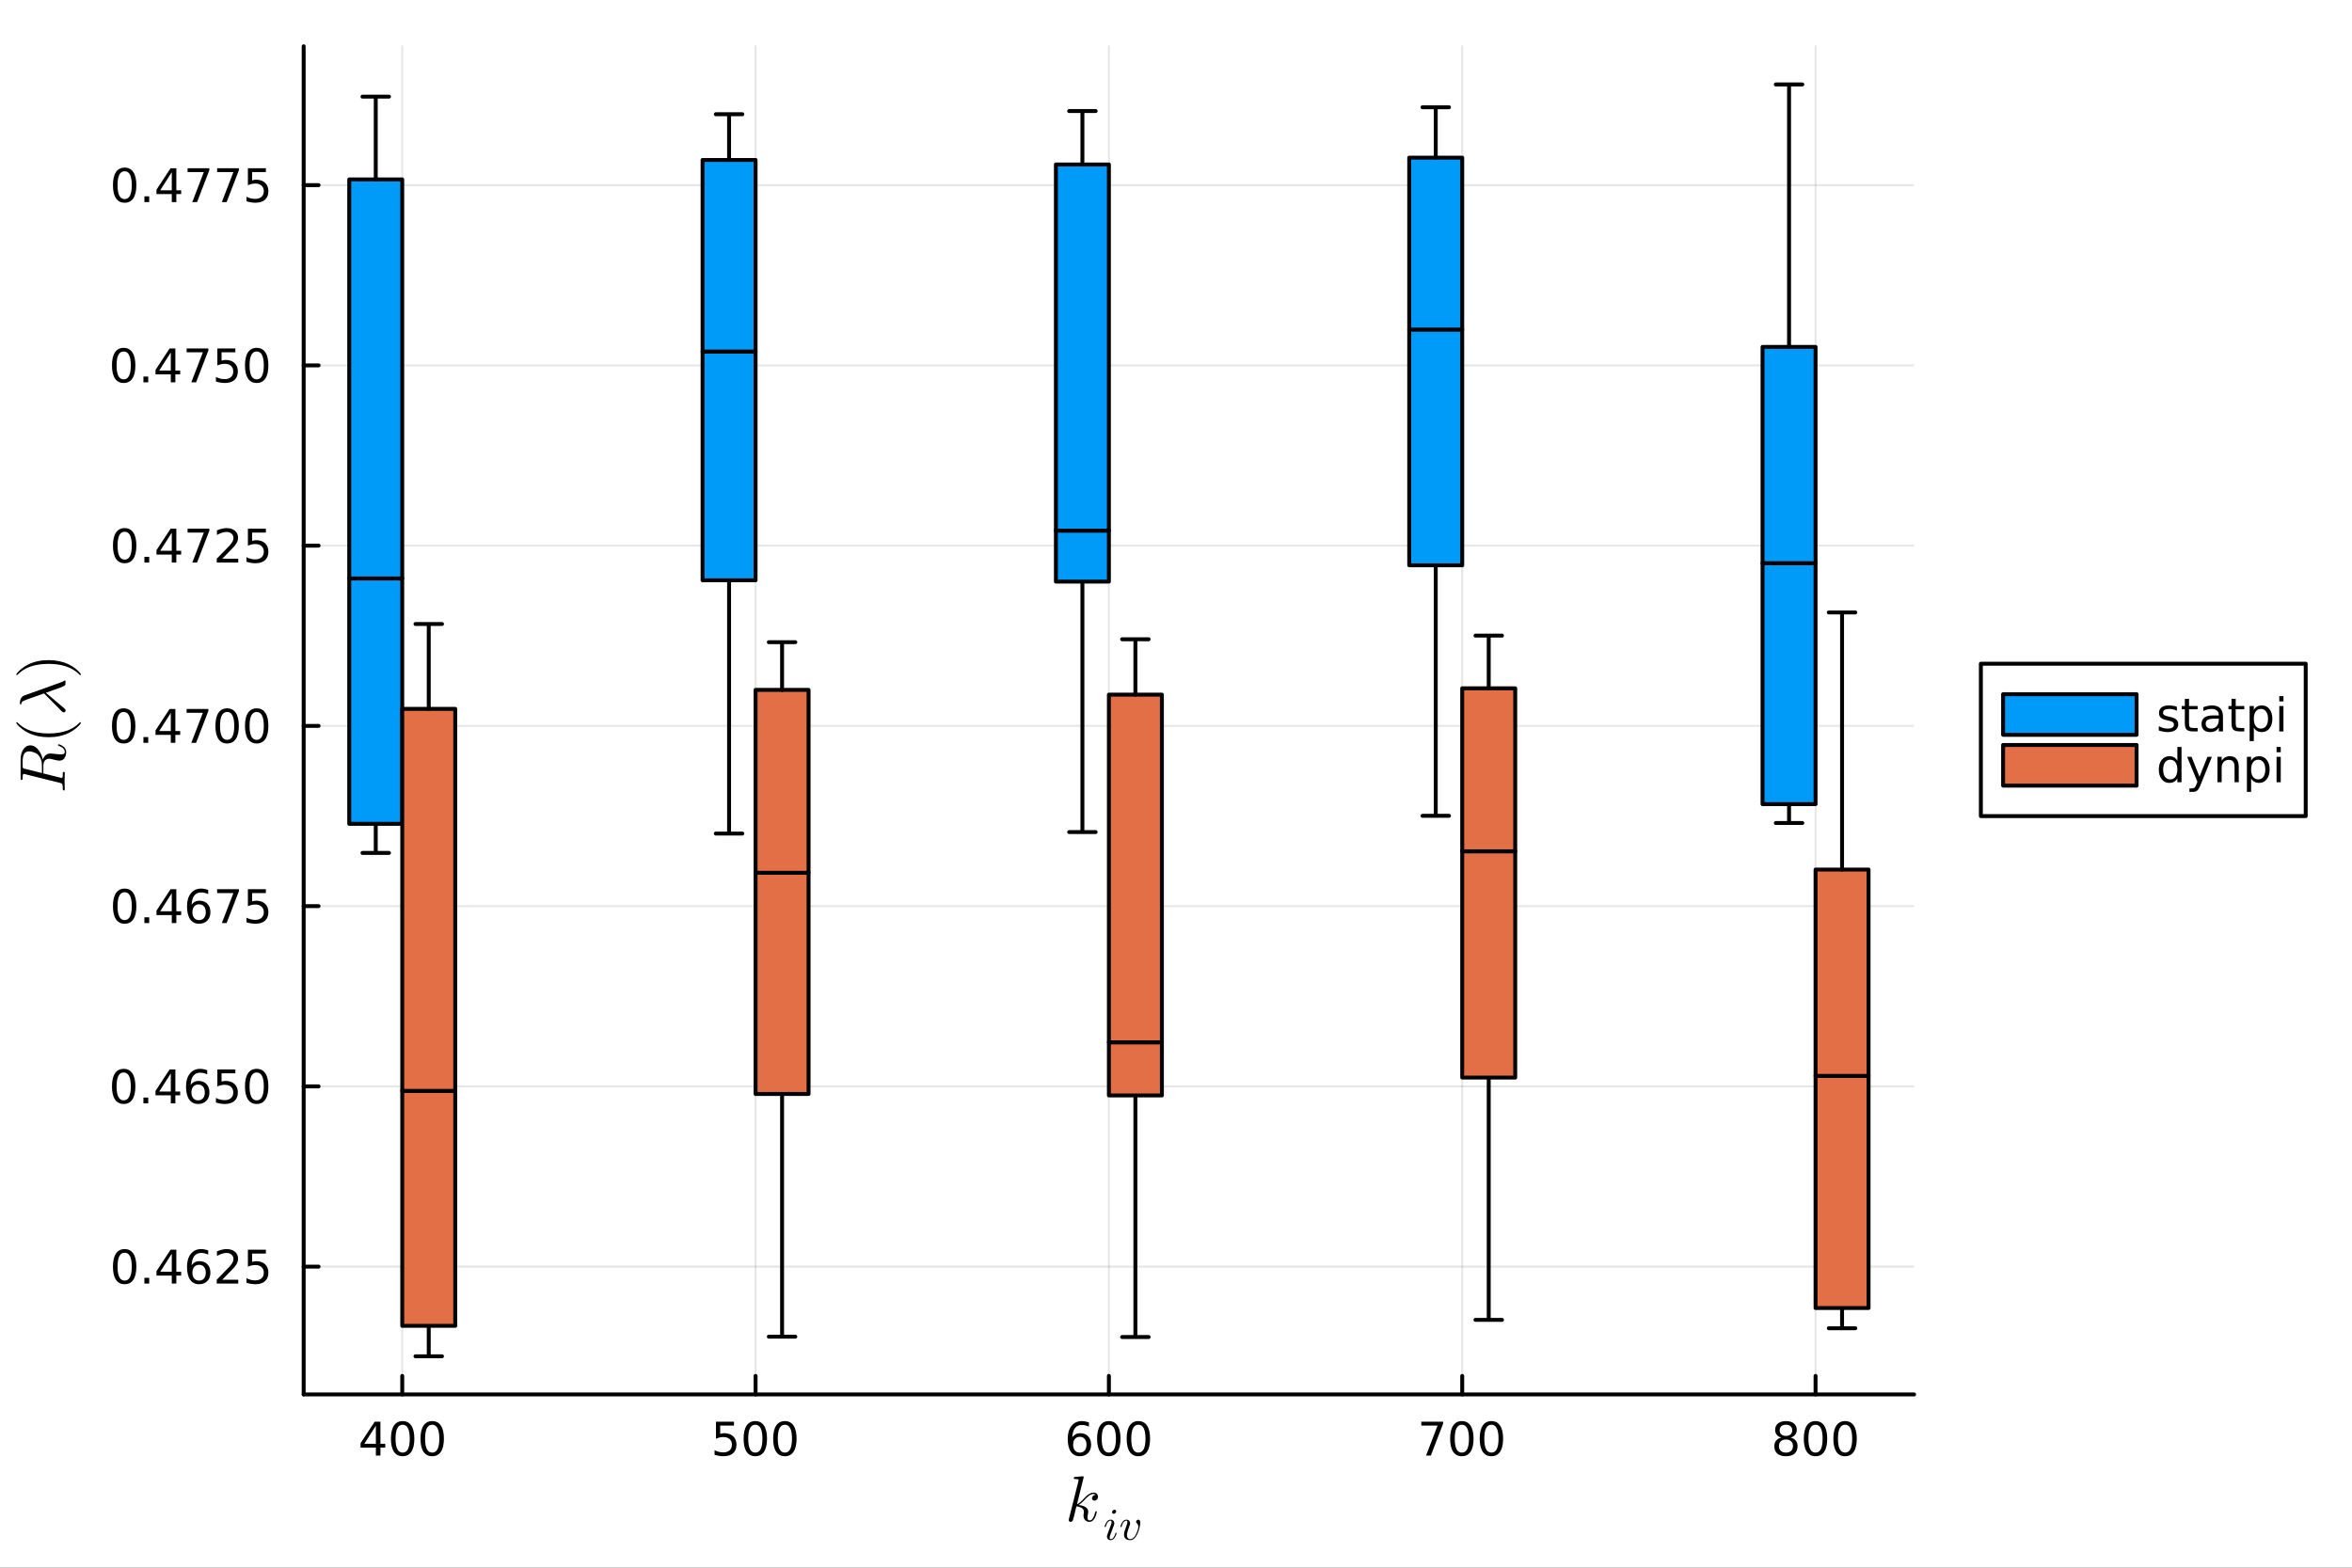 <?xml version="1.0" encoding="utf-8"?>
<svg xmlns="http://www.w3.org/2000/svg" xmlns:xlink="http://www.w3.org/1999/xlink" width="600" height="400" viewBox="0 0 2400 1600">
<rect x="0" y="0" width="2400" height="1600" fill="#333333" stroke="none"/>
<defs>
  <clipPath id="clip770">
    <rect x="0" y="0" width="2400" height="1600"/>
  </clipPath>
</defs>
<path clip-path="url(#clip770)" d="M0 1600 L2400 1600 L2400 0 L0 0  Z" fill="#ffffff" fill-rule="evenodd" fill-opacity="1"/>
<defs>
  <clipPath id="clip771">
    <rect x="480" y="0" width="1681" height="1600"/>
  </clipPath>
</defs>
<path clip-path="url(#clip770)" d="M309.866 1423.18 L1953.2 1423.18 L1953.2 47.244 L309.866 47.244  Z" fill="#ffffff" fill-rule="evenodd" fill-opacity="1"/>
<defs>
  <clipPath id="clip772">
    <rect x="309" y="47" width="1644" height="1377"/>
  </clipPath>
</defs>
<polyline clip-path="url(#clip772)" style="stroke:#000000; stroke-linecap:round; stroke-linejoin:round; stroke-width:2; stroke-opacity:0.1; fill:none" points="410.456,1423.18 410.456,47.244 "/>
<polyline clip-path="url(#clip772)" style="stroke:#000000; stroke-linecap:round; stroke-linejoin:round; stroke-width:2; stroke-opacity:0.1; fill:none" points="770.993,1423.18 770.993,47.244 "/>
<polyline clip-path="url(#clip772)" style="stroke:#000000; stroke-linecap:round; stroke-linejoin:round; stroke-width:2; stroke-opacity:0.1; fill:none" points="1131.53,1423.18 1131.53,47.244 "/>
<polyline clip-path="url(#clip772)" style="stroke:#000000; stroke-linecap:round; stroke-linejoin:round; stroke-width:2; stroke-opacity:0.1; fill:none" points="1492.07,1423.18 1492.07,47.244 "/>
<polyline clip-path="url(#clip772)" style="stroke:#000000; stroke-linecap:round; stroke-linejoin:round; stroke-width:2; stroke-opacity:0.1; fill:none" points="1852.61,1423.18 1852.61,47.244 "/>
<polyline clip-path="url(#clip770)" style="stroke:#000000; stroke-linecap:round; stroke-linejoin:round; stroke-width:4; stroke-opacity:1; fill:none" points="309.866,1423.18 1953.2,1423.18 "/>
<polyline clip-path="url(#clip770)" style="stroke:#000000; stroke-linecap:round; stroke-linejoin:round; stroke-width:4; stroke-opacity:1; fill:none" points="410.456,1423.18 410.456,1404.28 "/>
<polyline clip-path="url(#clip770)" style="stroke:#000000; stroke-linecap:round; stroke-linejoin:round; stroke-width:4; stroke-opacity:1; fill:none" points="770.993,1423.18 770.993,1404.28 "/>
<polyline clip-path="url(#clip770)" style="stroke:#000000; stroke-linecap:round; stroke-linejoin:round; stroke-width:4; stroke-opacity:1; fill:none" points="1131.53,1423.18 1131.53,1404.28 "/>
<polyline clip-path="url(#clip770)" style="stroke:#000000; stroke-linecap:round; stroke-linejoin:round; stroke-width:4; stroke-opacity:1; fill:none" points="1492.07,1423.18 1492.07,1404.28 "/>
<polyline clip-path="url(#clip770)" style="stroke:#000000; stroke-linecap:round; stroke-linejoin:round; stroke-width:4; stroke-opacity:1; fill:none" points="1852.61,1423.18 1852.61,1404.28 "/>
<path clip-path="url(#clip770)" d="M383.546 1455.09 L371.741 1473.54 L383.546 1473.54 L383.546 1455.09 M382.319 1451.02 L388.199 1451.02 L388.199 1473.54 L393.129 1473.54 L393.129 1477.43 L388.199 1477.43 L388.199 1485.58 L383.546 1485.58 L383.546 1477.43 L367.944 1477.43 L367.944 1472.92 L382.319 1451.02 Z" fill="#000000" fill-rule="nonzero" fill-opacity="1" /><path clip-path="url(#clip770)" d="M410.861 1454.1 Q407.25 1454.1 405.421 1457.66 Q403.615 1461.2 403.615 1468.33 Q403.615 1475.44 405.421 1479.01 Q407.25 1482.55 410.861 1482.55 Q414.495 1482.55 416.301 1479.01 Q418.129 1475.44 418.129 1468.33 Q418.129 1461.2 416.301 1457.66 Q414.495 1454.1 410.861 1454.1 M410.861 1450.39 Q416.671 1450.39 419.727 1455 Q422.805 1459.58 422.805 1468.33 Q422.805 1477.06 419.727 1481.67 Q416.671 1486.25 410.861 1486.25 Q405.051 1486.25 401.972 1481.67 Q398.916 1477.06 398.916 1468.33 Q398.916 1459.58 401.972 1455 Q405.051 1450.39 410.861 1450.39 Z" fill="#000000" fill-rule="nonzero" fill-opacity="1" /><path clip-path="url(#clip770)" d="M441.023 1454.1 Q437.412 1454.1 435.583 1457.66 Q433.777 1461.2 433.777 1468.33 Q433.777 1475.44 435.583 1479.01 Q437.412 1482.55 441.023 1482.55 Q444.657 1482.55 446.462 1479.01 Q448.291 1475.44 448.291 1468.33 Q448.291 1461.2 446.462 1457.66 Q444.657 1454.1 441.023 1454.1 M441.023 1450.39 Q446.833 1450.39 449.888 1455 Q452.967 1459.58 452.967 1468.33 Q452.967 1477.06 449.888 1481.67 Q446.833 1486.25 441.023 1486.25 Q435.213 1486.25 432.134 1481.67 Q429.078 1477.06 429.078 1468.33 Q429.078 1459.58 432.134 1455 Q435.213 1450.39 441.023 1450.39 Z" fill="#000000" fill-rule="nonzero" fill-opacity="1" /><path clip-path="url(#clip770)" d="M730.611 1451.02 L748.968 1451.02 L748.968 1454.96 L734.894 1454.96 L734.894 1463.43 Q735.912 1463.08 736.931 1462.92 Q737.949 1462.73 738.968 1462.73 Q744.755 1462.73 748.134 1465.9 Q751.514 1469.08 751.514 1474.49 Q751.514 1480.07 748.042 1483.17 Q744.57 1486.25 738.25 1486.25 Q736.074 1486.25 733.806 1485.88 Q731.56 1485.51 729.153 1484.77 L729.153 1480.07 Q731.236 1481.2 733.459 1481.76 Q735.681 1482.32 738.158 1482.32 Q742.162 1482.32 744.5 1480.21 Q746.838 1478.1 746.838 1474.49 Q746.838 1470.88 744.5 1468.77 Q742.162 1466.67 738.158 1466.67 Q736.283 1466.67 734.408 1467.08 Q732.556 1467.5 730.611 1468.38 L730.611 1451.02 Z" fill="#000000" fill-rule="nonzero" fill-opacity="1" /><path clip-path="url(#clip770)" d="M770.727 1454.1 Q767.116 1454.1 765.287 1457.66 Q763.482 1461.2 763.482 1468.33 Q763.482 1475.44 765.287 1479.01 Q767.116 1482.55 770.727 1482.55 Q774.361 1482.55 776.167 1479.01 Q777.995 1475.44 777.995 1468.33 Q777.995 1461.2 776.167 1457.66 Q774.361 1454.1 770.727 1454.1 M770.727 1450.39 Q776.537 1450.39 779.593 1455 Q782.671 1459.58 782.671 1468.33 Q782.671 1477.06 779.593 1481.67 Q776.537 1486.25 770.727 1486.25 Q764.917 1486.25 761.838 1481.67 Q758.783 1477.06 758.783 1468.33 Q758.783 1459.58 761.838 1455 Q764.917 1450.39 770.727 1450.39 Z" fill="#000000" fill-rule="nonzero" fill-opacity="1" /><path clip-path="url(#clip770)" d="M800.889 1454.1 Q797.278 1454.1 795.449 1457.66 Q793.643 1461.2 793.643 1468.33 Q793.643 1475.44 795.449 1479.01 Q797.278 1482.55 800.889 1482.55 Q804.523 1482.55 806.329 1479.01 Q808.157 1475.44 808.157 1468.33 Q808.157 1461.2 806.329 1457.66 Q804.523 1454.1 800.889 1454.1 M800.889 1450.39 Q806.699 1450.39 809.755 1455 Q812.833 1459.58 812.833 1468.33 Q812.833 1477.06 809.755 1481.67 Q806.699 1486.25 800.889 1486.25 Q795.079 1486.25 792 1481.67 Q788.944 1477.06 788.944 1468.33 Q788.944 1459.58 792 1455 Q795.079 1450.39 800.889 1450.39 Z" fill="#000000" fill-rule="nonzero" fill-opacity="1" /><path clip-path="url(#clip770)" d="M1101.85 1466.44 Q1098.71 1466.44 1096.85 1468.59 Q1095.03 1470.74 1095.03 1474.49 Q1095.03 1478.22 1096.85 1480.39 Q1098.71 1482.55 1101.85 1482.55 Q1105 1482.55 1106.83 1480.39 Q1108.68 1478.22 1108.68 1474.49 Q1108.68 1470.74 1106.83 1468.59 Q1105 1466.44 1101.85 1466.44 M1111.14 1451.78 L1111.14 1456.04 Q1109.38 1455.21 1107.57 1454.77 Q1105.79 1454.33 1104.03 1454.33 Q1099.4 1454.33 1096.95 1457.45 Q1094.52 1460.58 1094.17 1466.9 Q1095.54 1464.89 1097.6 1463.82 Q1099.66 1462.73 1102.13 1462.73 Q1107.34 1462.73 1110.35 1465.9 Q1113.38 1469.05 1113.38 1474.49 Q1113.38 1479.82 1110.23 1483.03 Q1107.09 1486.25 1101.85 1486.25 Q1095.86 1486.25 1092.69 1481.67 Q1089.52 1477.06 1089.52 1468.33 Q1089.52 1460.14 1093.41 1455.28 Q1097.29 1450.39 1103.85 1450.39 Q1105.6 1450.39 1107.39 1450.74 Q1109.19 1451.09 1111.14 1451.78 Z" fill="#000000" fill-rule="nonzero" fill-opacity="1" /><path clip-path="url(#clip770)" d="M1131.44 1454.1 Q1127.83 1454.1 1126 1457.66 Q1124.19 1461.2 1124.19 1468.33 Q1124.19 1475.44 1126 1479.01 Q1127.83 1482.55 1131.44 1482.55 Q1135.07 1482.55 1136.88 1479.01 Q1138.71 1475.44 1138.71 1468.33 Q1138.71 1461.2 1136.88 1457.66 Q1135.07 1454.1 1131.44 1454.1 M1131.44 1450.39 Q1137.25 1450.39 1140.3 1455 Q1143.38 1459.58 1143.38 1468.33 Q1143.38 1477.06 1140.3 1481.67 Q1137.25 1486.25 1131.44 1486.25 Q1125.63 1486.25 1122.55 1481.67 Q1119.49 1477.06 1119.49 1468.33 Q1119.49 1459.58 1122.55 1455 Q1125.63 1450.39 1131.44 1450.39 Z" fill="#000000" fill-rule="nonzero" fill-opacity="1" /><path clip-path="url(#clip770)" d="M1161.6 1454.1 Q1157.99 1454.1 1156.16 1457.66 Q1154.35 1461.2 1154.35 1468.33 Q1154.35 1475.44 1156.16 1479.01 Q1157.99 1482.55 1161.6 1482.55 Q1165.23 1482.55 1167.04 1479.01 Q1168.87 1475.44 1168.87 1468.33 Q1168.87 1461.2 1167.04 1457.66 Q1165.23 1454.1 1161.6 1454.1 M1161.6 1450.39 Q1167.41 1450.39 1170.47 1455 Q1173.54 1459.58 1173.54 1468.33 Q1173.54 1477.06 1170.47 1481.67 Q1167.41 1486.25 1161.6 1486.25 Q1155.79 1486.25 1152.71 1481.67 Q1149.66 1477.06 1149.66 1468.33 Q1149.66 1459.58 1152.71 1455 Q1155.79 1450.39 1161.6 1450.39 Z" fill="#000000" fill-rule="nonzero" fill-opacity="1" /><path clip-path="url(#clip770)" d="M1450.34 1451.02 L1472.57 1451.02 L1472.57 1453.01 L1460.02 1485.58 L1455.14 1485.58 L1466.94 1454.96 L1450.34 1454.96 L1450.34 1451.02 Z" fill="#000000" fill-rule="nonzero" fill-opacity="1" /><path clip-path="url(#clip770)" d="M1491.69 1454.1 Q1488.07 1454.1 1486.25 1457.66 Q1484.44 1461.2 1484.44 1468.33 Q1484.44 1475.44 1486.25 1479.01 Q1488.07 1482.55 1491.69 1482.55 Q1495.32 1482.55 1497.13 1479.01 Q1498.95 1475.44 1498.95 1468.33 Q1498.95 1461.2 1497.13 1457.66 Q1495.32 1454.1 1491.69 1454.1 M1491.69 1450.39 Q1497.5 1450.39 1500.55 1455 Q1503.63 1459.58 1503.63 1468.33 Q1503.63 1477.06 1500.55 1481.67 Q1497.5 1486.25 1491.69 1486.25 Q1485.88 1486.25 1482.8 1481.67 Q1479.74 1477.06 1479.74 1468.33 Q1479.74 1459.58 1482.8 1455 Q1485.88 1450.39 1491.69 1450.39 Z" fill="#000000" fill-rule="nonzero" fill-opacity="1" /><path clip-path="url(#clip770)" d="M1521.85 1454.1 Q1518.24 1454.1 1516.41 1457.66 Q1514.6 1461.2 1514.6 1468.33 Q1514.6 1475.44 1516.41 1479.01 Q1518.24 1482.55 1521.85 1482.55 Q1525.48 1482.55 1527.29 1479.01 Q1529.12 1475.44 1529.12 1468.33 Q1529.12 1461.2 1527.29 1457.66 Q1525.48 1454.1 1521.85 1454.1 M1521.85 1450.39 Q1527.66 1450.39 1530.71 1455 Q1533.79 1459.58 1533.79 1468.33 Q1533.79 1477.06 1530.71 1481.67 Q1527.66 1486.25 1521.85 1486.25 Q1516.04 1486.25 1512.96 1481.67 Q1509.9 1477.06 1509.9 1468.33 Q1509.9 1459.58 1512.96 1455 Q1516.04 1450.39 1521.85 1450.39 Z" fill="#000000" fill-rule="nonzero" fill-opacity="1" /><path clip-path="url(#clip770)" d="M1822.4 1469.17 Q1819.06 1469.17 1817.14 1470.95 Q1815.24 1472.73 1815.24 1475.86 Q1815.24 1478.98 1817.14 1480.77 Q1819.06 1482.55 1822.4 1482.55 Q1825.73 1482.55 1827.65 1480.77 Q1829.57 1478.96 1829.57 1475.86 Q1829.57 1472.73 1827.65 1470.95 Q1825.75 1469.17 1822.4 1469.17 M1817.72 1467.18 Q1814.71 1466.44 1813.02 1464.38 Q1811.36 1462.32 1811.36 1459.35 Q1811.36 1455.21 1814.3 1452.8 Q1817.26 1450.39 1822.4 1450.39 Q1827.56 1450.39 1830.5 1452.8 Q1833.44 1455.21 1833.44 1459.35 Q1833.44 1462.32 1831.75 1464.38 Q1830.08 1466.44 1827.1 1467.18 Q1830.48 1467.96 1832.35 1470.26 Q1834.25 1472.55 1834.25 1475.86 Q1834.25 1480.88 1831.17 1483.57 Q1828.11 1486.25 1822.4 1486.25 Q1816.68 1486.25 1813.6 1483.57 Q1810.55 1480.88 1810.55 1475.86 Q1810.55 1472.55 1812.44 1470.26 Q1814.34 1467.96 1817.72 1467.18 M1816.01 1459.79 Q1816.01 1462.48 1817.68 1463.98 Q1819.36 1465.49 1822.4 1465.49 Q1825.41 1465.49 1827.1 1463.98 Q1828.81 1462.48 1828.81 1459.79 Q1828.81 1457.11 1827.1 1455.6 Q1825.41 1454.1 1822.4 1454.1 Q1819.36 1454.1 1817.68 1455.6 Q1816.01 1457.11 1816.01 1459.79 Z" fill="#000000" fill-rule="nonzero" fill-opacity="1" /><path clip-path="url(#clip770)" d="M1852.56 1454.1 Q1848.95 1454.1 1847.12 1457.66 Q1845.31 1461.2 1845.31 1468.33 Q1845.31 1475.44 1847.12 1479.01 Q1848.95 1482.55 1852.56 1482.55 Q1856.19 1482.55 1858 1479.01 Q1859.83 1475.44 1859.83 1468.33 Q1859.83 1461.2 1858 1457.66 Q1856.19 1454.1 1852.56 1454.1 M1852.56 1450.39 Q1858.37 1450.39 1861.42 1455 Q1864.5 1459.58 1864.5 1468.33 Q1864.5 1477.06 1861.42 1481.67 Q1858.37 1486.25 1852.56 1486.25 Q1846.75 1486.25 1843.67 1481.67 Q1840.61 1477.06 1840.61 1468.33 Q1840.61 1459.58 1843.67 1455 Q1846.75 1450.39 1852.56 1450.39 Z" fill="#000000" fill-rule="nonzero" fill-opacity="1" /><path clip-path="url(#clip770)" d="M1882.72 1454.1 Q1879.11 1454.1 1877.28 1457.66 Q1875.48 1461.2 1875.48 1468.33 Q1875.48 1475.44 1877.28 1479.01 Q1879.11 1482.55 1882.72 1482.55 Q1886.36 1482.55 1888.16 1479.01 Q1889.99 1475.44 1889.99 1468.33 Q1889.99 1461.2 1888.16 1457.66 Q1886.36 1454.1 1882.72 1454.1 M1882.72 1450.39 Q1888.53 1450.39 1891.59 1455 Q1894.67 1459.58 1894.67 1468.33 Q1894.67 1477.06 1891.59 1481.67 Q1888.53 1486.25 1882.72 1486.25 Q1876.91 1486.25 1873.83 1481.67 Q1870.78 1477.06 1870.78 1468.33 Q1870.78 1459.58 1873.83 1455 Q1876.91 1450.39 1882.72 1450.39 Z" fill="#000000" fill-rule="nonzero" fill-opacity="1" /><path clip-path="url(#clip770)" d="M1120.41 1527.51 Q1120.41 1529.35 1119.28 1530.44 Q1118.19 1531.54 1116.8 1531.54 Q1115.58 1531.54 1114.94 1530.83 Q1114.29 1530.12 1114.29 1529.22 Q1114.29 1528.83 1114.45 1528.35 Q1114.61 1527.83 1114.97 1527.22 Q1115.35 1526.61 1116.16 1526.16 Q1116.96 1525.71 1118.06 1525.64 Q1117.83 1525.42 1117.77 1525.38 Q1117.29 1525 1116.39 1524.87 Q1116.26 1524.81 1115.81 1524.81 Q1113.58 1524.81 1111.33 1526.45 Q1109.11 1528.06 1106.37 1531.12 Q1102.92 1534.69 1100.7 1536.01 Q1110.46 1537.3 1110.46 1542.94 Q1110.46 1543.87 1110.2 1545 Q1109.69 1547.12 1109.69 1548.67 Q1109.69 1551.76 1111.78 1551.76 Q1113.81 1551.76 1115.1 1549.7 Q1116.42 1547.64 1117.51 1543.61 Q1117.67 1542.87 1117.83 1542.65 Q1118 1542.42 1118.45 1542.42 Q1119.25 1542.42 1119.25 1543.07 Q1118.51 1546.83 1116.87 1549.73 Q1114.77 1553.24 1111.65 1553.24 Q1109.04 1553.24 1107.3 1551.44 Q1105.6 1549.6 1105.6 1546.71 Q1105.6 1546 1105.85 1544.39 Q1106.05 1543.74 1106.05 1543 Q1106.05 1541.49 1105.21 1540.36 Q1104.37 1539.2 1103.02 1538.62 Q1101.67 1538.04 1100.54 1537.78 Q1099.44 1537.49 1098.38 1537.4 Q1095.16 1551.02 1094.71 1551.86 Q1094.42 1552.44 1093.78 1552.82 Q1093.13 1553.24 1092.46 1553.24 Q1091.81 1553.24 1091.17 1552.79 Q1090.56 1552.37 1090.56 1551.38 Q1090.56 1550.86 1090.81 1549.93 L1100.38 1511.92 L1100.57 1510.63 Q1100.57 1510.25 1100.41 1510.05 Q1100.28 1509.83 1099.51 1509.67 Q1098.77 1509.51 1097.29 1509.51 Q1096.68 1509.51 1096.39 1509.48 Q1096.13 1509.44 1095.9 1509.28 Q1095.68 1509.09 1095.68 1508.7 Q1095.68 1508.15 1095.9 1507.86 Q1096.16 1507.54 1096.35 1507.48 Q1096.55 1507.41 1096.93 1507.38 Q1097.48 1507.35 1099.32 1507.19 Q1101.15 1507 1102.73 1506.87 Q1104.31 1506.74 1104.98 1506.74 Q1105.37 1506.74 1105.56 1506.93 Q1105.79 1507.09 1105.82 1507.29 L1105.85 1507.45 L1098.99 1535.27 Q1101.83 1534.14 1106.3 1529.15 Q1111.49 1523.36 1115.93 1523.36 Q1118.03 1523.36 1119.22 1524.64 Q1120.41 1525.9 1120.41 1527.51 Z" fill="#000000" fill-rule="nonzero" fill-opacity="1" /><path clip-path="url(#clip770)" d="M1138.95 1542.52 Q1138.95 1543.51 1138.14 1544.25 Q1137.35 1544.98 1136.49 1544.98 Q1135.7 1544.98 1135.21 1544.5 Q1134.73 1544.01 1134.73 1543.31 Q1134.73 1542.38 1135.52 1541.62 Q1136.31 1540.85 1137.24 1540.85 Q1138 1540.85 1138.48 1541.32 Q1138.95 1541.8 1138.95 1542.52 M1139.35 1564.77 Q1139.35 1564.95 1139.15 1565.67 Q1138.95 1566.37 1138.45 1567.45 Q1137.98 1568.51 1137.33 1569.5 Q1136.67 1570.5 1135.59 1571.2 Q1134.53 1571.89 1133.31 1571.89 Q1131.67 1571.89 1130.59 1570.81 Q1129.53 1569.73 1129.53 1568.11 Q1129.53 1567.23 1130.59 1564.41 Q1133.65 1556.2 1133.76 1555.87 Q1134.28 1554.58 1134.28 1553.45 Q1134.28 1552.93 1134.17 1552.62 Q1134.06 1552.28 1133.83 1552.17 Q1133.61 1552.03 1133.47 1552.01 Q1133.36 1551.99 1133.13 1551.99 Q1131.8 1551.99 1130.56 1553.34 Q1129.32 1554.69 1128.47 1557.71 Q1128.29 1558.28 1128.17 1558.41 Q1128.06 1558.55 1127.72 1558.55 Q1127.16 1558.53 1127.16 1558.07 Q1127.16 1557.94 1127.32 1557.42 Q1127.47 1556.88 1127.77 1556.07 Q1128.06 1555.23 1128.58 1554.38 Q1129.1 1553.5 1129.73 1552.73 Q1130.38 1551.96 1131.31 1551.47 Q1132.23 1550.97 1133.27 1550.97 Q1134.96 1550.97 1136 1552.08 Q1137.06 1553.16 1137.06 1554.76 Q1137.06 1555.64 1136.45 1557.2 Q1135.7 1559.22 1135.43 1559.88 L1133.63 1564.72 Q1132.97 1566.48 1132.77 1567.02 Q1132.59 1567.54 1132.43 1568.17 Q1132.3 1568.78 1132.3 1569.35 Q1132.3 1570.14 1132.55 1570.5 Q1132.82 1570.86 1133.4 1570.86 Q1135.03 1570.86 1136.22 1569.26 Q1137.42 1567.63 1138.11 1565.15 Q1138.14 1565.09 1138.16 1564.97 Q1138.34 1564.41 1138.52 1564.34 Q1138.61 1564.32 1138.79 1564.32 Q1139.35 1564.32 1139.35 1564.77 Z" fill="#000000" fill-rule="nonzero" fill-opacity="1" /><path clip-path="url(#clip770)" d="M1163.56 1554.2 Q1163.56 1554.78 1163.4 1555.93 Q1163.24 1557.08 1162.86 1558.75 Q1162.48 1560.42 1161.91 1562.18 Q1161.37 1563.94 1160.52 1565.69 Q1159.66 1567.43 1158.64 1568.81 Q1157.63 1570.18 1156.21 1571.04 Q1154.79 1571.89 1153.19 1571.89 Q1152.45 1571.89 1151.72 1571.78 Q1151 1571.67 1150.1 1571.31 Q1149.2 1570.95 1148.55 1570.36 Q1147.89 1569.75 1147.44 1568.67 Q1146.99 1567.59 1146.99 1566.17 Q1146.99 1564.7 1147.53 1562.74 Q1148.09 1560.76 1149.63 1556.7 Q1150.42 1554.6 1150.42 1553.45 Q1150.42 1552.93 1150.3 1552.62 Q1150.19 1552.28 1149.97 1552.17 Q1149.74 1552.03 1149.6 1552.01 Q1149.49 1551.99 1149.27 1551.99 Q1148.03 1551.99 1146.76 1553.27 Q1145.5 1554.56 1144.6 1557.71 Q1144.42 1558.28 1144.31 1558.41 Q1144.19 1558.55 1143.86 1558.55 Q1143.29 1558.53 1143.29 1558.07 Q1143.29 1557.94 1143.45 1557.42 Q1143.61 1556.88 1143.9 1556.07 Q1144.19 1555.23 1144.71 1554.38 Q1145.23 1553.5 1145.86 1552.73 Q1146.52 1551.96 1147.44 1551.47 Q1148.36 1550.97 1149.4 1550.97 Q1151.09 1550.97 1152.13 1552.08 Q1153.19 1553.16 1153.19 1554.76 Q1153.19 1555.64 1152.63 1557.06 Q1151.68 1559.63 1151.25 1560.87 Q1150.82 1562.11 1150.37 1563.87 Q1149.94 1565.63 1149.94 1566.84 Q1149.94 1568.69 1150.8 1569.77 Q1151.66 1570.86 1153.37 1570.86 Q1154.9 1570.86 1156.28 1569.75 Q1157.68 1568.63 1158.6 1567.02 Q1159.52 1565.4 1160.22 1563.6 Q1160.92 1561.77 1161.24 1560.4 Q1161.58 1559 1161.58 1558.34 Q1161.58 1556.07 1160.02 1554.58 Q1159.59 1554.15 1159.43 1553.88 Q1159.28 1553.61 1159.28 1553.18 Q1159.28 1552.39 1159.98 1551.69 Q1160.7 1550.97 1161.53 1550.97 Q1162.3 1550.97 1162.93 1551.74 Q1163.56 1552.51 1163.56 1554.2 Z" fill="#000000" fill-rule="nonzero" fill-opacity="1" /><polyline clip-path="url(#clip772)" style="stroke:#000000; stroke-linecap:round; stroke-linejoin:round; stroke-width:2; stroke-opacity:0.1; fill:none" points="309.866,1292.74 1953.2,1292.74 "/>
<polyline clip-path="url(#clip772)" style="stroke:#000000; stroke-linecap:round; stroke-linejoin:round; stroke-width:2; stroke-opacity:0.1; fill:none" points="309.866,1108.78 1953.2,1108.78 "/>
<polyline clip-path="url(#clip772)" style="stroke:#000000; stroke-linecap:round; stroke-linejoin:round; stroke-width:2; stroke-opacity:0.1; fill:none" points="309.866,924.815 1953.2,924.815 "/>
<polyline clip-path="url(#clip772)" style="stroke:#000000; stroke-linecap:round; stroke-linejoin:round; stroke-width:2; stroke-opacity:0.1; fill:none" points="309.866,740.852 1953.2,740.852 "/>
<polyline clip-path="url(#clip772)" style="stroke:#000000; stroke-linecap:round; stroke-linejoin:round; stroke-width:2; stroke-opacity:0.1; fill:none" points="309.866,556.889 1953.2,556.889 "/>
<polyline clip-path="url(#clip772)" style="stroke:#000000; stroke-linecap:round; stroke-linejoin:round; stroke-width:2; stroke-opacity:0.1; fill:none" points="309.866,372.926 1953.2,372.926 "/>
<polyline clip-path="url(#clip772)" style="stroke:#000000; stroke-linecap:round; stroke-linejoin:round; stroke-width:2; stroke-opacity:0.1; fill:none" points="309.866,188.964 1953.2,188.964 "/>
<polyline clip-path="url(#clip770)" style="stroke:#000000; stroke-linecap:round; stroke-linejoin:round; stroke-width:4; stroke-opacity:1; fill:none" points="309.866,1423.18 309.866,47.244 "/>
<polyline clip-path="url(#clip770)" style="stroke:#000000; stroke-linecap:round; stroke-linejoin:round; stroke-width:4; stroke-opacity:1; fill:none" points="309.866,1292.74 325.067,1292.74 "/>
<polyline clip-path="url(#clip770)" style="stroke:#000000; stroke-linecap:round; stroke-linejoin:round; stroke-width:4; stroke-opacity:1; fill:none" points="309.866,1108.78 325.067,1108.78 "/>
<polyline clip-path="url(#clip770)" style="stroke:#000000; stroke-linecap:round; stroke-linejoin:round; stroke-width:4; stroke-opacity:1; fill:none" points="309.866,924.815 325.067,924.815 "/>
<polyline clip-path="url(#clip770)" style="stroke:#000000; stroke-linecap:round; stroke-linejoin:round; stroke-width:4; stroke-opacity:1; fill:none" points="309.866,740.852 325.067,740.852 "/>
<polyline clip-path="url(#clip770)" style="stroke:#000000; stroke-linecap:round; stroke-linejoin:round; stroke-width:4; stroke-opacity:1; fill:none" points="309.866,556.889 325.067,556.889 "/>
<polyline clip-path="url(#clip770)" style="stroke:#000000; stroke-linecap:round; stroke-linejoin:round; stroke-width:4; stroke-opacity:1; fill:none" points="309.866,372.926 325.067,372.926 "/>
<polyline clip-path="url(#clip770)" style="stroke:#000000; stroke-linecap:round; stroke-linejoin:round; stroke-width:4; stroke-opacity:1; fill:none" points="309.866,188.964 325.067,188.964 "/>
<path clip-path="url(#clip770)" d="M127.2 1278.54 Q123.589 1278.54 121.76 1282.1 Q119.955 1285.65 119.955 1292.78 Q119.955 1299.88 121.76 1303.45 Q123.589 1306.99 127.2 1306.99 Q130.834 1306.99 132.64 1303.45 Q134.468 1299.88 134.468 1292.78 Q134.468 1285.65 132.64 1282.1 Q130.834 1278.54 127.2 1278.54 M127.2 1274.84 Q133.01 1274.84 136.066 1279.44 Q139.144 1284.03 139.144 1292.78 Q139.144 1301.5 136.066 1306.11 Q133.01 1310.69 127.2 1310.69 Q121.39 1310.69 118.311 1306.11 Q115.256 1301.5 115.256 1292.78 Q115.256 1284.03 118.311 1279.44 Q121.39 1274.84 127.2 1274.84 Z" fill="#000000" fill-rule="nonzero" fill-opacity="1" /><path clip-path="url(#clip770)" d="M147.362 1304.14 L152.246 1304.14 L152.246 1310.02 L147.362 1310.02 L147.362 1304.14 Z" fill="#000000" fill-rule="nonzero" fill-opacity="1" /><path clip-path="url(#clip770)" d="M175.278 1279.53 L163.473 1297.98 L175.278 1297.98 L175.278 1279.53 M174.052 1275.46 L179.931 1275.46 L179.931 1297.98 L184.862 1297.98 L184.862 1301.87 L179.931 1301.87 L179.931 1310.02 L175.278 1310.02 L175.278 1301.87 L159.677 1301.87 L159.677 1297.36 L174.052 1275.46 Z" fill="#000000" fill-rule="nonzero" fill-opacity="1" /><path clip-path="url(#clip770)" d="M203.172 1290.88 Q200.024 1290.88 198.172 1293.03 Q196.343 1295.18 196.343 1298.93 Q196.343 1302.66 198.172 1304.84 Q200.024 1306.99 203.172 1306.99 Q206.32 1306.99 208.149 1304.84 Q210 1302.66 210 1298.93 Q210 1295.18 208.149 1293.03 Q206.32 1290.88 203.172 1290.88 M212.454 1276.22 L212.454 1280.48 Q210.695 1279.65 208.889 1279.21 Q207.107 1278.77 205.348 1278.77 Q200.718 1278.77 198.264 1281.9 Q195.834 1285.02 195.487 1291.34 Q196.852 1289.33 198.912 1288.26 Q200.973 1287.17 203.449 1287.17 Q208.658 1287.17 211.667 1290.34 Q214.699 1293.49 214.699 1298.93 Q214.699 1304.26 211.551 1307.47 Q208.403 1310.69 203.172 1310.69 Q197.176 1310.69 194.005 1306.11 Q190.834 1301.5 190.834 1292.78 Q190.834 1284.58 194.723 1279.72 Q198.612 1274.84 205.162 1274.84 Q206.922 1274.84 208.704 1275.18 Q210.51 1275.53 212.454 1276.22 Z" fill="#000000" fill-rule="nonzero" fill-opacity="1" /><path clip-path="url(#clip770)" d="M226.783 1306.09 L243.102 1306.09 L243.102 1310.02 L221.158 1310.02 L221.158 1306.09 Q223.82 1303.33 228.403 1298.7 Q233.01 1294.05 234.19 1292.71 Q236.435 1290.18 237.315 1288.45 Q238.218 1286.69 238.218 1285 Q238.218 1282.24 236.273 1280.51 Q234.352 1278.77 231.25 1278.77 Q229.051 1278.77 226.598 1279.53 Q224.167 1280.3 221.389 1281.85 L221.389 1277.13 Q224.213 1275.99 226.667 1275.41 Q229.121 1274.84 231.158 1274.84 Q236.528 1274.84 239.722 1277.52 Q242.917 1280.21 242.917 1284.7 Q242.917 1286.83 242.107 1288.75 Q241.32 1290.65 239.213 1293.24 Q238.634 1293.91 235.533 1297.13 Q232.431 1300.32 226.783 1306.09 Z" fill="#000000" fill-rule="nonzero" fill-opacity="1" /><path clip-path="url(#clip770)" d="M252.963 1275.46 L271.32 1275.46 L271.32 1279.4 L257.246 1279.4 L257.246 1287.87 Q258.264 1287.52 259.283 1287.36 Q260.301 1287.17 261.32 1287.17 Q267.107 1287.17 270.486 1290.34 Q273.866 1293.52 273.866 1298.93 Q273.866 1304.51 270.394 1307.61 Q266.921 1310.69 260.602 1310.69 Q258.426 1310.69 256.158 1310.32 Q253.912 1309.95 251.505 1309.21 L251.505 1304.51 Q253.588 1305.65 255.81 1306.2 Q258.033 1306.76 260.509 1306.76 Q264.514 1306.76 266.852 1304.65 Q269.19 1302.54 269.19 1298.93 Q269.19 1295.32 266.852 1293.21 Q264.514 1291.11 260.509 1291.11 Q258.634 1291.11 256.759 1291.53 Q254.908 1291.94 252.963 1292.82 L252.963 1275.46 Z" fill="#000000" fill-rule="nonzero" fill-opacity="1" /><path clip-path="url(#clip770)" d="M126.205 1094.58 Q122.593 1094.58 120.765 1098.14 Q118.959 1101.68 118.959 1108.81 Q118.959 1115.92 120.765 1119.48 Q122.593 1123.03 126.205 1123.03 Q129.839 1123.03 131.644 1119.48 Q133.473 1115.92 133.473 1108.81 Q133.473 1101.68 131.644 1098.14 Q129.839 1094.58 126.205 1094.58 M126.205 1090.87 Q132.015 1090.87 135.07 1095.48 Q138.149 1100.06 138.149 1108.81 Q138.149 1117.54 135.07 1122.15 Q132.015 1126.73 126.205 1126.73 Q120.394 1126.73 117.316 1122.15 Q114.26 1117.54 114.26 1108.81 Q114.26 1100.06 117.316 1095.48 Q120.394 1090.87 126.205 1090.87 Z" fill="#000000" fill-rule="nonzero" fill-opacity="1" /><path clip-path="url(#clip770)" d="M146.366 1120.18 L151.251 1120.18 L151.251 1126.06 L146.366 1126.06 L146.366 1120.18 Z" fill="#000000" fill-rule="nonzero" fill-opacity="1" /><path clip-path="url(#clip770)" d="M174.283 1095.57 L162.477 1114.02 L174.283 1114.02 L174.283 1095.57 M173.056 1091.5 L178.936 1091.5 L178.936 1114.02 L183.866 1114.02 L183.866 1117.91 L178.936 1117.91 L178.936 1126.06 L174.283 1126.06 L174.283 1117.91 L158.681 1117.91 L158.681 1113.4 L173.056 1091.5 Z" fill="#000000" fill-rule="nonzero" fill-opacity="1" /><path clip-path="url(#clip770)" d="M202.176 1106.91 Q199.028 1106.91 197.176 1109.07 Q195.348 1111.22 195.348 1114.97 Q195.348 1118.7 197.176 1120.87 Q199.028 1123.03 202.176 1123.03 Q205.324 1123.03 207.153 1120.87 Q209.005 1118.7 209.005 1114.97 Q209.005 1111.22 207.153 1109.07 Q205.324 1106.91 202.176 1106.91 M211.459 1092.26 L211.459 1096.52 Q209.699 1095.69 207.894 1095.25 Q206.112 1094.81 204.352 1094.81 Q199.723 1094.81 197.269 1097.93 Q194.838 1101.06 194.491 1107.38 Q195.857 1105.36 197.917 1104.3 Q199.977 1103.21 202.454 1103.21 Q207.662 1103.21 210.672 1106.38 Q213.704 1109.53 213.704 1114.97 Q213.704 1120.29 210.556 1123.51 Q207.408 1126.73 202.176 1126.73 Q196.181 1126.73 193.01 1122.15 Q189.838 1117.54 189.838 1108.81 Q189.838 1100.62 193.727 1095.76 Q197.616 1090.87 204.167 1090.87 Q205.926 1090.87 207.709 1091.22 Q209.514 1091.57 211.459 1092.26 Z" fill="#000000" fill-rule="nonzero" fill-opacity="1" /><path clip-path="url(#clip770)" d="M221.806 1091.5 L240.162 1091.5 L240.162 1095.43 L226.088 1095.43 L226.088 1103.9 Q227.107 1103.56 228.125 1103.4 Q229.144 1103.21 230.162 1103.21 Q235.949 1103.21 239.329 1106.38 Q242.709 1109.55 242.709 1114.97 Q242.709 1120.55 239.236 1123.65 Q235.764 1126.73 229.445 1126.73 Q227.269 1126.73 225 1126.36 Q222.755 1125.99 220.348 1125.25 L220.348 1120.55 Q222.431 1121.68 224.653 1122.24 Q226.875 1122.79 229.352 1122.79 Q233.357 1122.79 235.695 1120.69 Q238.033 1118.58 238.033 1114.97 Q238.033 1111.36 235.695 1109.25 Q233.357 1107.15 229.352 1107.15 Q227.477 1107.15 225.602 1107.56 Q223.75 1107.98 221.806 1108.86 L221.806 1091.5 Z" fill="#000000" fill-rule="nonzero" fill-opacity="1" /><path clip-path="url(#clip770)" d="M261.921 1094.58 Q258.31 1094.58 256.482 1098.14 Q254.676 1101.68 254.676 1108.81 Q254.676 1115.92 256.482 1119.48 Q258.31 1123.03 261.921 1123.03 Q265.556 1123.03 267.361 1119.48 Q269.19 1115.92 269.19 1108.81 Q269.19 1101.68 267.361 1098.14 Q265.556 1094.58 261.921 1094.58 M261.921 1090.87 Q267.732 1090.87 270.787 1095.48 Q273.866 1100.06 273.866 1108.81 Q273.866 1117.54 270.787 1122.15 Q267.732 1126.73 261.921 1126.73 Q256.111 1126.73 253.033 1122.15 Q249.977 1117.54 249.977 1108.81 Q249.977 1100.06 253.033 1095.48 Q256.111 1090.87 261.921 1090.87 Z" fill="#000000" fill-rule="nonzero" fill-opacity="1" /><path clip-path="url(#clip770)" d="M127.2 910.613 Q123.589 910.613 121.76 914.178 Q119.955 917.72 119.955 924.849 Q119.955 931.956 121.76 935.521 Q123.589 939.062 127.2 939.062 Q130.834 939.062 132.64 935.521 Q134.468 931.956 134.468 924.849 Q134.468 917.72 132.64 914.178 Q130.834 910.613 127.2 910.613 M127.2 906.91 Q133.01 906.91 136.066 911.516 Q139.144 916.1 139.144 924.849 Q139.144 933.576 136.066 938.183 Q133.01 942.766 127.2 942.766 Q121.39 942.766 118.311 938.183 Q115.256 933.576 115.256 924.849 Q115.256 916.1 118.311 911.516 Q121.39 906.91 127.2 906.91 Z" fill="#000000" fill-rule="nonzero" fill-opacity="1" /><path clip-path="url(#clip770)" d="M147.362 936.215 L152.246 936.215 L152.246 942.095 L147.362 942.095 L147.362 936.215 Z" fill="#000000" fill-rule="nonzero" fill-opacity="1" /><path clip-path="url(#clip770)" d="M175.278 911.609 L163.473 930.058 L175.278 930.058 L175.278 911.609 M174.052 907.535 L179.931 907.535 L179.931 930.058 L184.862 930.058 L184.862 933.947 L179.931 933.947 L179.931 942.095 L175.278 942.095 L175.278 933.947 L159.677 933.947 L159.677 929.433 L174.052 907.535 Z" fill="#000000" fill-rule="nonzero" fill-opacity="1" /><path clip-path="url(#clip770)" d="M203.172 922.951 Q200.024 922.951 198.172 925.104 Q196.343 927.257 196.343 931.007 Q196.343 934.734 198.172 936.91 Q200.024 939.062 203.172 939.062 Q206.32 939.062 208.149 936.91 Q210 934.734 210 931.007 Q210 927.257 208.149 925.104 Q206.32 922.951 203.172 922.951 M212.454 908.299 L212.454 912.558 Q210.695 911.725 208.889 911.285 Q207.107 910.845 205.348 910.845 Q200.718 910.845 198.264 913.97 Q195.834 917.095 195.487 923.414 Q196.852 921.4 198.912 920.336 Q200.973 919.248 203.449 919.248 Q208.658 919.248 211.667 922.419 Q214.699 925.567 214.699 931.007 Q214.699 936.331 211.551 939.548 Q208.403 942.766 203.172 942.766 Q197.176 942.766 194.005 938.183 Q190.834 933.576 190.834 924.849 Q190.834 916.655 194.723 911.794 Q198.612 906.91 205.162 906.91 Q206.922 906.91 208.704 907.257 Q210.51 907.604 212.454 908.299 Z" fill="#000000" fill-rule="nonzero" fill-opacity="1" /><path clip-path="url(#clip770)" d="M221.574 907.535 L243.797 907.535 L243.797 909.525 L231.25 942.095 L226.366 942.095 L238.172 911.47 L221.574 911.47 L221.574 907.535 Z" fill="#000000" fill-rule="nonzero" fill-opacity="1" /><path clip-path="url(#clip770)" d="M252.963 907.535 L271.32 907.535 L271.32 911.47 L257.246 911.47 L257.246 919.942 Q258.264 919.595 259.283 919.433 Q260.301 919.248 261.32 919.248 Q267.107 919.248 270.486 922.419 Q273.866 925.59 273.866 931.007 Q273.866 936.586 270.394 939.687 Q266.921 942.766 260.602 942.766 Q258.426 942.766 256.158 942.396 Q253.912 942.025 251.505 941.285 L251.505 936.586 Q253.588 937.72 255.81 938.275 Q258.033 938.831 260.509 938.831 Q264.514 938.831 266.852 936.724 Q269.19 934.618 269.19 931.007 Q269.19 927.396 266.852 925.289 Q264.514 923.183 260.509 923.183 Q258.634 923.183 256.759 923.599 Q254.908 924.016 252.963 924.896 L252.963 907.535 Z" fill="#000000" fill-rule="nonzero" fill-opacity="1" /><path clip-path="url(#clip770)" d="M126.205 726.651 Q122.593 726.651 120.765 730.215 Q118.959 733.757 118.959 740.887 Q118.959 747.993 120.765 751.558 Q122.593 755.1 126.205 755.1 Q129.839 755.1 131.644 751.558 Q133.473 747.993 133.473 740.887 Q133.473 733.757 131.644 730.215 Q129.839 726.651 126.205 726.651 M126.205 722.947 Q132.015 722.947 135.07 727.553 Q138.149 732.137 138.149 740.887 Q138.149 749.613 135.07 754.22 Q132.015 758.803 126.205 758.803 Q120.394 758.803 117.316 754.22 Q114.26 749.613 114.26 740.887 Q114.26 732.137 117.316 727.553 Q120.394 722.947 126.205 722.947 Z" fill="#000000" fill-rule="nonzero" fill-opacity="1" /><path clip-path="url(#clip770)" d="M146.366 752.252 L151.251 752.252 L151.251 758.132 L146.366 758.132 L146.366 752.252 Z" fill="#000000" fill-rule="nonzero" fill-opacity="1" /><path clip-path="url(#clip770)" d="M174.283 727.646 L162.477 746.095 L174.283 746.095 L174.283 727.646 M173.056 723.572 L178.936 723.572 L178.936 746.095 L183.866 746.095 L183.866 749.984 L178.936 749.984 L178.936 758.132 L174.283 758.132 L174.283 749.984 L158.681 749.984 L158.681 745.47 L173.056 723.572 Z" fill="#000000" fill-rule="nonzero" fill-opacity="1" /><path clip-path="url(#clip770)" d="M190.417 723.572 L212.639 723.572 L212.639 725.563 L200.093 758.132 L195.209 758.132 L207.014 727.507 L190.417 727.507 L190.417 723.572 Z" fill="#000000" fill-rule="nonzero" fill-opacity="1" /><path clip-path="url(#clip770)" d="M231.76 726.651 Q228.148 726.651 226.32 730.215 Q224.514 733.757 224.514 740.887 Q224.514 747.993 226.32 751.558 Q228.148 755.1 231.76 755.1 Q235.394 755.1 237.199 751.558 Q239.028 747.993 239.028 740.887 Q239.028 733.757 237.199 730.215 Q235.394 726.651 231.76 726.651 M231.76 722.947 Q237.57 722.947 240.625 727.553 Q243.704 732.137 243.704 740.887 Q243.704 749.613 240.625 754.22 Q237.57 758.803 231.76 758.803 Q225.949 758.803 222.871 754.22 Q219.815 749.613 219.815 740.887 Q219.815 732.137 222.871 727.553 Q225.949 722.947 231.76 722.947 Z" fill="#000000" fill-rule="nonzero" fill-opacity="1" /><path clip-path="url(#clip770)" d="M261.921 726.651 Q258.31 726.651 256.482 730.215 Q254.676 733.757 254.676 740.887 Q254.676 747.993 256.482 751.558 Q258.31 755.1 261.921 755.1 Q265.556 755.1 267.361 751.558 Q269.19 747.993 269.19 740.887 Q269.19 733.757 267.361 730.215 Q265.556 726.651 261.921 726.651 M261.921 722.947 Q267.732 722.947 270.787 727.553 Q273.866 732.137 273.866 740.887 Q273.866 749.613 270.787 754.22 Q267.732 758.803 261.921 758.803 Q256.111 758.803 253.033 754.22 Q249.977 749.613 249.977 740.887 Q249.977 732.137 253.033 727.553 Q256.111 722.947 261.921 722.947 Z" fill="#000000" fill-rule="nonzero" fill-opacity="1" /><path clip-path="url(#clip770)" d="M127.2 542.688 Q123.589 542.688 121.76 546.253 Q119.955 549.794 119.955 556.924 Q119.955 564.03 121.76 567.595 Q123.589 571.137 127.2 571.137 Q130.834 571.137 132.64 567.595 Q134.468 564.03 134.468 556.924 Q134.468 549.794 132.64 546.253 Q130.834 542.688 127.2 542.688 M127.2 538.984 Q133.01 538.984 136.066 543.591 Q139.144 548.174 139.144 556.924 Q139.144 565.651 136.066 570.257 Q133.01 574.84 127.2 574.84 Q121.39 574.84 118.311 570.257 Q115.256 565.651 115.256 556.924 Q115.256 548.174 118.311 543.591 Q121.39 538.984 127.2 538.984 Z" fill="#000000" fill-rule="nonzero" fill-opacity="1" /><path clip-path="url(#clip770)" d="M147.362 568.29 L152.246 568.29 L152.246 574.169 L147.362 574.169 L147.362 568.29 Z" fill="#000000" fill-rule="nonzero" fill-opacity="1" /><path clip-path="url(#clip770)" d="M175.278 543.683 L163.473 562.132 L175.278 562.132 L175.278 543.683 M174.052 539.609 L179.931 539.609 L179.931 562.132 L184.862 562.132 L184.862 566.021 L179.931 566.021 L179.931 574.169 L175.278 574.169 L175.278 566.021 L159.677 566.021 L159.677 561.507 L174.052 539.609 Z" fill="#000000" fill-rule="nonzero" fill-opacity="1" /><path clip-path="url(#clip770)" d="M191.413 539.609 L213.635 539.609 L213.635 541.6 L201.088 574.169 L196.204 574.169 L208.01 543.544 L191.413 543.544 L191.413 539.609 Z" fill="#000000" fill-rule="nonzero" fill-opacity="1" /><path clip-path="url(#clip770)" d="M226.783 570.234 L243.102 570.234 L243.102 574.169 L221.158 574.169 L221.158 570.234 Q223.82 567.479 228.403 562.85 Q233.01 558.197 234.19 556.854 Q236.435 554.331 237.315 552.595 Q238.218 550.836 238.218 549.146 Q238.218 546.392 236.273 544.655 Q234.352 542.919 231.25 542.919 Q229.051 542.919 226.598 543.683 Q224.167 544.447 221.389 545.998 L221.389 541.276 Q224.213 540.142 226.667 539.563 Q229.121 538.984 231.158 538.984 Q236.528 538.984 239.722 541.669 Q242.917 544.354 242.917 548.845 Q242.917 550.975 242.107 552.896 Q241.32 554.794 239.213 557.387 Q238.634 558.058 235.533 561.276 Q232.431 564.47 226.783 570.234 Z" fill="#000000" fill-rule="nonzero" fill-opacity="1" /><path clip-path="url(#clip770)" d="M252.963 539.609 L271.32 539.609 L271.32 543.544 L257.246 543.544 L257.246 552.016 Q258.264 551.669 259.283 551.507 Q260.301 551.322 261.32 551.322 Q267.107 551.322 270.486 554.493 Q273.866 557.665 273.866 563.081 Q273.866 568.66 270.394 571.762 Q266.921 574.84 260.602 574.84 Q258.426 574.84 256.158 574.47 Q253.912 574.1 251.505 573.359 L251.505 568.66 Q253.588 569.794 255.81 570.35 Q258.033 570.905 260.509 570.905 Q264.514 570.905 266.852 568.799 Q269.19 566.692 269.19 563.081 Q269.19 559.47 266.852 557.364 Q264.514 555.257 260.509 555.257 Q258.634 555.257 256.759 555.674 Q254.908 556.091 252.963 556.97 L252.963 539.609 Z" fill="#000000" fill-rule="nonzero" fill-opacity="1" /><path clip-path="url(#clip770)" d="M126.205 358.725 Q122.593 358.725 120.765 362.29 Q118.959 365.831 118.959 372.961 Q118.959 380.067 120.765 383.632 Q122.593 387.174 126.205 387.174 Q129.839 387.174 131.644 383.632 Q133.473 380.067 133.473 372.961 Q133.473 365.831 131.644 362.29 Q129.839 358.725 126.205 358.725 M126.205 355.021 Q132.015 355.021 135.07 359.628 Q138.149 364.211 138.149 372.961 Q138.149 381.688 135.07 386.294 Q132.015 390.878 126.205 390.878 Q120.394 390.878 117.316 386.294 Q114.26 381.688 114.26 372.961 Q114.26 364.211 117.316 359.628 Q120.394 355.021 126.205 355.021 Z" fill="#000000" fill-rule="nonzero" fill-opacity="1" /><path clip-path="url(#clip770)" d="M146.366 384.327 L151.251 384.327 L151.251 390.206 L146.366 390.206 L146.366 384.327 Z" fill="#000000" fill-rule="nonzero" fill-opacity="1" /><path clip-path="url(#clip770)" d="M174.283 359.72 L162.477 378.169 L174.283 378.169 L174.283 359.72 M173.056 355.646 L178.936 355.646 L178.936 378.169 L183.866 378.169 L183.866 382.058 L178.936 382.058 L178.936 390.206 L174.283 390.206 L174.283 382.058 L158.681 382.058 L158.681 377.544 L173.056 355.646 Z" fill="#000000" fill-rule="nonzero" fill-opacity="1" /><path clip-path="url(#clip770)" d="M190.417 355.646 L212.639 355.646 L212.639 357.637 L200.093 390.206 L195.209 390.206 L207.014 359.581 L190.417 359.581 L190.417 355.646 Z" fill="#000000" fill-rule="nonzero" fill-opacity="1" /><path clip-path="url(#clip770)" d="M221.806 355.646 L240.162 355.646 L240.162 359.581 L226.088 359.581 L226.088 368.054 Q227.107 367.706 228.125 367.544 Q229.144 367.359 230.162 367.359 Q235.949 367.359 239.329 370.531 Q242.709 373.702 242.709 379.118 Q242.709 384.697 239.236 387.799 Q235.764 390.878 229.445 390.878 Q227.269 390.878 225 390.507 Q222.755 390.137 220.348 389.396 L220.348 384.697 Q222.431 385.831 224.653 386.387 Q226.875 386.942 229.352 386.942 Q233.357 386.942 235.695 384.836 Q238.033 382.73 238.033 379.118 Q238.033 375.507 235.695 373.401 Q233.357 371.294 229.352 371.294 Q227.477 371.294 225.602 371.711 Q223.75 372.128 221.806 373.007 L221.806 355.646 Z" fill="#000000" fill-rule="nonzero" fill-opacity="1" /><path clip-path="url(#clip770)" d="M261.921 358.725 Q258.31 358.725 256.482 362.29 Q254.676 365.831 254.676 372.961 Q254.676 380.067 256.482 383.632 Q258.31 387.174 261.921 387.174 Q265.556 387.174 267.361 383.632 Q269.19 380.067 269.19 372.961 Q269.19 365.831 267.361 362.29 Q265.556 358.725 261.921 358.725 M261.921 355.021 Q267.732 355.021 270.787 359.628 Q273.866 364.211 273.866 372.961 Q273.866 381.688 270.787 386.294 Q267.732 390.878 261.921 390.878 Q256.111 390.878 253.033 386.294 Q249.977 381.688 249.977 372.961 Q249.977 364.211 253.033 359.628 Q256.111 355.021 261.921 355.021 Z" fill="#000000" fill-rule="nonzero" fill-opacity="1" /><path clip-path="url(#clip770)" d="M127.2 174.762 Q123.589 174.762 121.76 178.327 Q119.955 181.869 119.955 188.998 Q119.955 196.105 121.76 199.669 Q123.589 203.211 127.2 203.211 Q130.834 203.211 132.64 199.669 Q134.468 196.105 134.468 188.998 Q134.468 181.869 132.64 178.327 Q130.834 174.762 127.2 174.762 M127.2 171.059 Q133.01 171.059 136.066 175.665 Q139.144 180.248 139.144 188.998 Q139.144 197.725 136.066 202.332 Q133.01 206.915 127.2 206.915 Q121.39 206.915 118.311 202.332 Q115.256 197.725 115.256 188.998 Q115.256 180.248 118.311 175.665 Q121.39 171.059 127.2 171.059 Z" fill="#000000" fill-rule="nonzero" fill-opacity="1" /><path clip-path="url(#clip770)" d="M147.362 200.364 L152.246 200.364 L152.246 206.244 L147.362 206.244 L147.362 200.364 Z" fill="#000000" fill-rule="nonzero" fill-opacity="1" /><path clip-path="url(#clip770)" d="M175.278 175.758 L163.473 194.207 L175.278 194.207 L175.278 175.758 M174.052 171.684 L179.931 171.684 L179.931 194.207 L184.862 194.207 L184.862 198.095 L179.931 198.095 L179.931 206.244 L175.278 206.244 L175.278 198.095 L159.677 198.095 L159.677 193.582 L174.052 171.684 Z" fill="#000000" fill-rule="nonzero" fill-opacity="1" /><path clip-path="url(#clip770)" d="M191.413 171.684 L213.635 171.684 L213.635 173.674 L201.088 206.244 L196.204 206.244 L208.01 175.619 L191.413 175.619 L191.413 171.684 Z" fill="#000000" fill-rule="nonzero" fill-opacity="1" /><path clip-path="url(#clip770)" d="M221.574 171.684 L243.797 171.684 L243.797 173.674 L231.25 206.244 L226.366 206.244 L238.172 175.619 L221.574 175.619 L221.574 171.684 Z" fill="#000000" fill-rule="nonzero" fill-opacity="1" /><path clip-path="url(#clip770)" d="M252.963 171.684 L271.32 171.684 L271.32 175.619 L257.246 175.619 L257.246 184.091 Q258.264 183.744 259.283 183.582 Q260.301 183.396 261.32 183.396 Q267.107 183.396 270.486 186.568 Q273.866 189.739 273.866 195.156 Q273.866 200.734 270.394 203.836 Q266.921 206.915 260.602 206.915 Q258.426 206.915 256.158 206.544 Q253.912 206.174 251.505 205.433 L251.505 200.734 Q253.588 201.869 255.81 202.424 Q258.033 202.98 260.509 202.98 Q264.514 202.98 266.852 200.873 Q269.19 198.767 269.19 195.156 Q269.19 191.545 266.852 189.438 Q264.514 187.332 260.509 187.332 Q258.634 187.332 256.759 187.748 Q254.908 188.165 252.963 189.045 L252.963 171.684 Z" fill="#000000" fill-rule="nonzero" fill-opacity="1" /><path clip-path="url(#clip770)" d="M29.595 766.825 Q28.532 766.825 27.663 767.115 Q26.761 767.372 26.149 767.791 Q25.505 768.178 25.022 768.918 Q24.506 769.659 24.184 770.271 Q23.862 770.883 23.669 771.913 Q23.444 772.944 23.347 773.62 Q23.218 774.297 23.154 775.456 Q23.089 776.615 23.089 777.195 Q23.089 777.743 23.089 778.838 Q23.089 782.284 23.154 782.863 Q23.282 783.733 23.798 784.055 Q24.281 784.377 25.601 784.699 L42.799 788.983 L42.799 781.607 Q42.799 777.582 41.672 774.812 Q40.545 772.042 38.967 770.464 Q37.228 768.725 34.426 767.791 Q31.624 766.825 29.595 766.825 M59.965 759.643 Q60.319 759.643 61.124 759.933 Q61.929 760.19 63.057 760.835 Q64.152 761.479 65.15 762.348 Q66.148 763.218 66.825 764.603 Q67.533 765.988 67.533 767.566 Q67.533 767.952 67.501 768.339 Q67.501 768.725 67.34 769.691 Q67.211 770.625 66.954 771.398 Q66.728 772.171 66.181 773.137 Q65.665 774.103 64.957 774.78 Q64.216 775.424 63.057 775.875 Q61.865 776.326 60.416 776.326 Q59.128 776.326 54.812 775.263 Q51.141 774.329 50.239 774.329 Q49.24 774.329 48.306 774.651 Q47.373 774.941 46.406 775.682 Q45.44 776.39 44.86 777.904 Q44.248 779.417 44.248 781.543 L44.248 789.369 L61.736 793.749 Q61.769 793.749 62.219 793.846 Q62.638 793.942 62.864 793.942 Q63.282 793.942 63.54 793.685 Q63.797 793.395 63.926 792.686 Q64.023 791.978 64.055 791.43 Q64.055 790.85 64.055 789.659 Q64.055 788.177 64.313 787.92 Q64.474 787.791 64.764 787.791 Q65.215 787.791 65.537 787.92 Q65.826 788.016 65.923 788.274 Q66.02 788.499 66.052 788.66 Q66.084 788.822 66.084 789.111 L65.891 797.485 L66.084 805.794 Q66.084 806.728 65.343 806.728 Q64.699 806.728 64.442 806.503 Q64.152 806.277 64.12 805.987 Q64.055 805.697 64.055 804.957 Q64.055 803.346 63.959 802.38 Q63.862 801.414 63.733 800.802 Q63.572 800.158 63.121 799.836 Q62.67 799.482 62.284 799.321 Q61.865 799.16 60.931 798.934 L25.505 790.11 Q24.442 789.852 24.281 789.852 Q23.669 789.852 23.508 790.239 Q23.315 790.593 23.218 791.623 L23.089 794.135 Q23.089 794.908 23.057 795.23 Q23.025 795.52 22.864 795.746 Q22.703 795.971 22.349 795.971 Q21.447 795.971 21.253 795.585 Q21.028 795.198 21.028 794.071 L21.028 775.263 Q21.028 768.854 23.83 764.796 Q26.632 760.706 30.915 760.706 Q32.848 760.706 34.651 761.575 Q36.455 762.445 37.872 763.894 Q39.289 765.311 40.48 767.211 Q41.64 769.112 42.445 771.14 Q43.218 773.137 43.669 775.198 Q43.991 774.297 44.474 773.459 Q44.957 772.59 45.859 771.495 Q46.761 770.368 48.21 769.691 Q49.659 769.015 51.43 769.015 Q52.687 769.015 54.554 769.273 Q59.868 769.917 62.058 769.917 Q64.152 769.917 65.118 769.369 Q66.084 768.822 66.084 767.276 Q66.084 765.762 64.731 764.087 Q63.347 762.38 60.094 761.285 Q59.16 761.028 59.16 760.416 Q59.16 760.384 59.16 760.352 Q59.16 760.287 59.224 760.158 Q59.257 760.029 59.353 759.933 Q59.417 759.804 59.578 759.74 Q59.739 759.643 59.965 759.643 Z" fill="#000000" fill-rule="nonzero" fill-opacity="1" /><path clip-path="url(#clip770)" d="M49.595 752.406 Q38.452 752.406 29.466 748.251 Q25.698 746.48 22.542 744 Q19.386 741.52 18.001 739.878 Q16.616 738.235 16.616 737.784 Q16.616 737.14 17.26 737.108 Q17.582 737.108 18.387 737.977 Q29.208 748.605 49.595 748.573 Q70.045 748.573 80.448 738.235 Q81.575 737.108 81.929 737.108 Q82.573 737.108 82.573 737.784 Q82.573 738.235 81.253 739.813 Q79.933 741.391 76.905 743.839 Q73.878 746.287 70.174 748.058 Q61.189 752.406 49.595 752.406 Z" fill="#000000" fill-rule="nonzero" fill-opacity="1" /><path clip-path="url(#clip770)" d="M66.148 694.454 Q66.76 694.454 66.825 695.162 L66.825 696.612 Q66.825 698.093 66.599 698.737 Q66.374 699.381 65.343 700.122 Q64.699 700.573 61.704 701.7 Q58.677 702.795 54.103 704.405 Q49.53 705.983 46.825 707.046 L65.569 722.924 Q66.954 724.019 66.954 725.114 Q66.954 725.919 66.406 726.499 Q65.859 727.078 65.021 727.078 Q64.409 727.078 64.055 726.853 Q63.701 726.595 62.992 725.919 L44.925 707.69 L26.986 714.099 Q23.669 715.323 22.832 716.032 Q21.994 716.708 21.704 718.383 Q21.543 718.995 21.028 718.995 Q20.32 718.995 20.32 717.803 Q20.32 711.426 24.989 709.752 L62.509 696.289 Q64.667 695.549 65.569 694.776 Q65.987 694.454 66.148 694.454 Z" fill="#000000" fill-rule="nonzero" fill-opacity="1" /><path clip-path="url(#clip770)" d="M81.929 689.023 Q81.607 689.023 80.802 688.186 Q69.981 677.558 49.595 677.558 Q29.144 677.558 18.806 687.767 Q17.614 689.023 17.26 689.023 Q16.616 689.023 16.616 688.379 Q16.616 687.928 17.936 686.35 Q19.257 684.74 22.284 682.325 Q25.311 679.877 29.015 678.073 Q38.001 673.726 49.595 673.726 Q60.738 673.726 69.723 677.88 Q73.491 679.651 76.648 682.131 Q79.804 684.611 81.189 686.254 Q82.573 687.896 82.573 688.379 Q82.573 689.023 81.929 689.023 Z" fill="#000000" fill-rule="nonzero" fill-opacity="1" /><path clip-path="url(#clip772)" d="M383.415 870.49 L369.895 870.49 L396.936 870.49 L383.415 870.49 L383.415 840.814 L383.415 870.49  Z" fill="#009af9" fill-rule="evenodd" fill-opacity="1"/>
<polyline clip-path="url(#clip772)" style="stroke:#000000; stroke-linecap:round; stroke-linejoin:round; stroke-width:4; stroke-opacity:1; fill:none" points="383.415,870.49 369.895,870.49 396.936,870.49 383.415,870.49 383.415,840.814 383.415,870.49 "/>
<path clip-path="url(#clip772)" d="M410.456 840.814 L410.456 590.369 L356.375 590.369 L356.375 840.814 L410.456 840.814 L410.456 590.369 L410.456 840.814  Z" fill="#009af9" fill-rule="evenodd" fill-opacity="1"/>
<polyline clip-path="url(#clip772)" style="stroke:#000000; stroke-linecap:round; stroke-linejoin:round; stroke-width:4; stroke-opacity:1; fill:none" points="410.456,840.814 410.456,590.369 356.375,590.369 356.375,840.814 410.456,840.814 410.456,590.369 410.456,840.814 "/>
<path clip-path="url(#clip772)" d="M410.456 183.115 L356.375 183.115 L356.375 590.369 L410.456 590.369 L410.456 183.115 L383.415 183.115 L410.456 183.115  Z" fill="#009af9" fill-rule="evenodd" fill-opacity="1"/>
<polyline clip-path="url(#clip772)" style="stroke:#000000; stroke-linecap:round; stroke-linejoin:round; stroke-width:4; stroke-opacity:1; fill:none" points="410.456,183.115 356.375,183.115 356.375,590.369 410.456,590.369 410.456,183.115 383.415,183.115 410.456,183.115 "/>
<path clip-path="url(#clip772)" d="M383.415 98.621 L369.895 98.621 L396.936 98.621 L383.415 98.621 L383.415 183.115 L383.415 98.621  Z" fill="#009af9" fill-rule="evenodd" fill-opacity="1"/>
<polyline clip-path="url(#clip772)" style="stroke:#000000; stroke-linecap:round; stroke-linejoin:round; stroke-width:4; stroke-opacity:1; fill:none" points="383.415,98.621 369.895,98.621 396.936,98.621 383.415,98.621 383.415,183.115 383.415,98.621 "/>
<path clip-path="url(#clip772)" d="M743.953 850.749 L730.433 850.749 L757.473 850.749 L743.953 850.749 L743.953 592.253 L743.953 850.749  Z" fill="#009af9" fill-rule="evenodd" fill-opacity="1"/>
<polyline clip-path="url(#clip772)" style="stroke:#000000; stroke-linecap:round; stroke-linejoin:round; stroke-width:4; stroke-opacity:1; fill:none" points="743.953,850.749 730.433,850.749 757.473,850.749 743.953,850.749 743.953,592.253 743.953,850.749 "/>
<path clip-path="url(#clip772)" d="M770.993 592.253 L770.993 358.817 L716.913 358.817 L716.913 592.253 L770.993 592.253 L770.993 358.817 L770.993 592.253  Z" fill="#009af9" fill-rule="evenodd" fill-opacity="1"/>
<polyline clip-path="url(#clip772)" style="stroke:#000000; stroke-linecap:round; stroke-linejoin:round; stroke-width:4; stroke-opacity:1; fill:none" points="770.993,592.253 770.993,358.817 716.913,358.817 716.913,592.253 770.993,592.253 770.993,358.817 770.993,592.253 "/>
<path clip-path="url(#clip772)" d="M770.993 163.27 L716.913 163.27 L716.913 358.817 L770.993 358.817 L770.993 163.27 L743.953 163.27 L770.993 163.27  Z" fill="#009af9" fill-rule="evenodd" fill-opacity="1"/>
<polyline clip-path="url(#clip772)" style="stroke:#000000; stroke-linecap:round; stroke-linejoin:round; stroke-width:4; stroke-opacity:1; fill:none" points="770.993,163.27 716.913,163.27 716.913,358.817 770.993,358.817 770.993,163.27 743.953,163.27 770.993,163.27 "/>
<path clip-path="url(#clip772)" d="M743.953 116.572 L730.433 116.572 L757.473 116.572 L743.953 116.572 L743.953 163.27 L743.953 116.572  Z" fill="#009af9" fill-rule="evenodd" fill-opacity="1"/>
<polyline clip-path="url(#clip772)" style="stroke:#000000; stroke-linecap:round; stroke-linejoin:round; stroke-width:4; stroke-opacity:1; fill:none" points="743.953,116.572 730.433,116.572 757.473,116.572 743.953,116.572 743.953,163.27 743.953,116.572 "/>
<path clip-path="url(#clip772)" d="M1104.49 849.199 L1090.97 849.199 L1118.01 849.199 L1104.49 849.199 L1104.49 593.585 L1104.49 849.199  Z" fill="#009af9" fill-rule="evenodd" fill-opacity="1"/>
<polyline clip-path="url(#clip772)" style="stroke:#000000; stroke-linecap:round; stroke-linejoin:round; stroke-width:4; stroke-opacity:1; fill:none" points="1104.49,849.199 1090.97,849.199 1118.01,849.199 1104.49,849.199 1104.49,593.585 1104.49,849.199 "/>
<path clip-path="url(#clip772)" d="M1131.53 593.585 L1131.53 541.572 L1077.45 541.572 L1077.45 593.585 L1131.53 593.585 L1131.53 541.572 L1131.53 593.585  Z" fill="#009af9" fill-rule="evenodd" fill-opacity="1"/>
<polyline clip-path="url(#clip772)" style="stroke:#000000; stroke-linecap:round; stroke-linejoin:round; stroke-width:4; stroke-opacity:1; fill:none" points="1131.53,593.585 1131.53,541.572 1077.45,541.572 1077.45,593.585 1131.53,593.585 1131.53,541.572 1131.53,593.585 "/>
<path clip-path="url(#clip772)" d="M1131.53 167.87 L1077.45 167.87 L1077.45 541.572 L1131.53 541.572 L1131.53 167.87 L1104.49 167.87 L1131.53 167.87  Z" fill="#009af9" fill-rule="evenodd" fill-opacity="1"/>
<polyline clip-path="url(#clip772)" style="stroke:#000000; stroke-linecap:round; stroke-linejoin:round; stroke-width:4; stroke-opacity:1; fill:none" points="1131.53,167.87 1077.45,167.87 1077.45,541.572 1131.53,541.572 1131.53,167.87 1104.49,167.87 1131.53,167.87 "/>
<path clip-path="url(#clip772)" d="M1104.49 113.321 L1090.97 113.321 L1118.01 113.321 L1104.49 113.321 L1104.49 167.87 L1104.49 113.321  Z" fill="#009af9" fill-rule="evenodd" fill-opacity="1"/>
<polyline clip-path="url(#clip772)" style="stroke:#000000; stroke-linecap:round; stroke-linejoin:round; stroke-width:4; stroke-opacity:1; fill:none" points="1104.49,113.321 1090.97,113.321 1118.01,113.321 1104.49,113.321 1104.49,167.87 1104.49,113.321 "/>
<path clip-path="url(#clip772)" d="M1465.03 832.612 L1451.51 832.612 L1478.55 832.612 L1465.03 832.612 L1465.03 576.957 L1465.03 832.612  Z" fill="#009af9" fill-rule="evenodd" fill-opacity="1"/>
<polyline clip-path="url(#clip772)" style="stroke:#000000; stroke-linecap:round; stroke-linejoin:round; stroke-width:4; stroke-opacity:1; fill:none" points="1465.03,832.612 1451.51,832.612 1478.55,832.612 1465.03,832.612 1465.03,576.957 1465.03,832.612 "/>
<path clip-path="url(#clip772)" d="M1492.07 576.957 L1492.07 336.322 L1437.99 336.322 L1437.99 576.957 L1492.07 576.957 L1492.07 336.322 L1492.07 576.957  Z" fill="#009af9" fill-rule="evenodd" fill-opacity="1"/>
<polyline clip-path="url(#clip772)" style="stroke:#000000; stroke-linecap:round; stroke-linejoin:round; stroke-width:4; stroke-opacity:1; fill:none" points="1492.07,576.957 1492.07,336.322 1437.99,336.322 1437.99,576.957 1492.07,576.957 1492.07,336.322 1492.07,576.957 "/>
<path clip-path="url(#clip772)" d="M1492.07 160.898 L1437.99 160.898 L1437.99 336.322 L1492.07 336.322 L1492.07 160.898 L1465.03 160.898 L1492.07 160.898  Z" fill="#009af9" fill-rule="evenodd" fill-opacity="1"/>
<polyline clip-path="url(#clip772)" style="stroke:#000000; stroke-linecap:round; stroke-linejoin:round; stroke-width:4; stroke-opacity:1; fill:none" points="1492.07,160.898 1437.99,160.898 1437.99,336.322 1492.07,336.322 1492.07,160.898 1465.03,160.898 1492.07,160.898 "/>
<path clip-path="url(#clip772)" d="M1465.03 109.477 L1451.51 109.477 L1478.55 109.477 L1465.03 109.477 L1465.03 160.898 L1465.03 109.477  Z" fill="#009af9" fill-rule="evenodd" fill-opacity="1"/>
<polyline clip-path="url(#clip772)" style="stroke:#000000; stroke-linecap:round; stroke-linejoin:round; stroke-width:4; stroke-opacity:1; fill:none" points="1465.03,109.477 1451.51,109.477 1478.55,109.477 1465.03,109.477 1465.03,160.898 1465.03,109.477 "/>
<path clip-path="url(#clip772)" d="M1825.57 839.945 L1812.04 839.945 L1839.09 839.945 L1825.57 839.945 L1825.57 820.709 L1825.57 839.945  Z" fill="#009af9" fill-rule="evenodd" fill-opacity="1"/>
<polyline clip-path="url(#clip772)" style="stroke:#000000; stroke-linecap:round; stroke-linejoin:round; stroke-width:4; stroke-opacity:1; fill:none" points="1825.57,839.945 1812.04,839.945 1839.09,839.945 1825.57,839.945 1825.57,820.709 1825.57,839.945 "/>
<path clip-path="url(#clip772)" d="M1852.61 820.709 L1852.61 574.83 L1798.52 574.83 L1798.52 820.709 L1852.61 820.709 L1852.61 574.83 L1852.61 820.709  Z" fill="#009af9" fill-rule="evenodd" fill-opacity="1"/>
<polyline clip-path="url(#clip772)" style="stroke:#000000; stroke-linecap:round; stroke-linejoin:round; stroke-width:4; stroke-opacity:1; fill:none" points="1852.61,820.709 1852.61,574.83 1798.52,574.83 1798.52,820.709 1852.61,820.709 1852.61,574.83 1852.61,820.709 "/>
<path clip-path="url(#clip772)" d="M1852.61 354.063 L1798.52 354.063 L1798.52 574.83 L1852.61 574.83 L1852.61 354.063 L1825.57 354.063 L1852.61 354.063  Z" fill="#009af9" fill-rule="evenodd" fill-opacity="1"/>
<polyline clip-path="url(#clip772)" style="stroke:#000000; stroke-linecap:round; stroke-linejoin:round; stroke-width:4; stroke-opacity:1; fill:none" points="1852.61,354.063 1798.52,354.063 1798.52,574.83 1852.61,574.83 1852.61,354.063 1825.57,354.063 1852.61,354.063 "/>
<path clip-path="url(#clip772)" d="M1825.57 86.186 L1812.04 86.186 L1839.09 86.186 L1825.57 86.186 L1825.57 354.063 L1825.57 86.186  Z" fill="#009af9" fill-rule="evenodd" fill-opacity="1"/>
<polyline clip-path="url(#clip772)" style="stroke:#000000; stroke-linecap:round; stroke-linejoin:round; stroke-width:4; stroke-opacity:1; fill:none" points="1825.57,86.186 1812.04,86.186 1839.09,86.186 1825.57,86.186 1825.57,354.063 1825.57,86.186 "/>
<polyline clip-path="url(#clip772)" style="stroke:#009af9; stroke-linecap:round; stroke-linejoin:round; stroke-width:0; stroke-opacity:1; fill:none" points="383.415,870.49 369.895,870.49 396.936,870.49 383.415,870.49 383.415,840.814 "/>
<polyline clip-path="url(#clip772)" style="stroke:#009af9; stroke-linecap:round; stroke-linejoin:round; stroke-width:0; stroke-opacity:1; fill:none" points="410.456,840.814 410.456,590.369 356.375,590.369 356.375,840.814 410.456,840.814 410.456,590.369 "/>
<polyline clip-path="url(#clip772)" style="stroke:#009af9; stroke-linecap:round; stroke-linejoin:round; stroke-width:0; stroke-opacity:1; fill:none" points="410.456,183.115 356.375,183.115 356.375,590.369 410.456,590.369 410.456,183.115 383.415,183.115 "/>
<polyline clip-path="url(#clip772)" style="stroke:#009af9; stroke-linecap:round; stroke-linejoin:round; stroke-width:0; stroke-opacity:1; fill:none" points="383.415,98.621 369.895,98.621 396.936,98.621 383.415,98.621 383.415,183.115 "/>
<polyline clip-path="url(#clip772)" style="stroke:#009af9; stroke-linecap:round; stroke-linejoin:round; stroke-width:0; stroke-opacity:1; fill:none" points="743.953,850.749 730.433,850.749 757.473,850.749 743.953,850.749 743.953,592.253 "/>
<polyline clip-path="url(#clip772)" style="stroke:#009af9; stroke-linecap:round; stroke-linejoin:round; stroke-width:0; stroke-opacity:1; fill:none" points="770.993,592.253 770.993,358.817 716.913,358.817 716.913,592.253 770.993,592.253 770.993,358.817 "/>
<polyline clip-path="url(#clip772)" style="stroke:#009af9; stroke-linecap:round; stroke-linejoin:round; stroke-width:0; stroke-opacity:1; fill:none" points="770.993,163.27 716.913,163.27 716.913,358.817 770.993,358.817 770.993,163.27 743.953,163.27 "/>
<polyline clip-path="url(#clip772)" style="stroke:#009af9; stroke-linecap:round; stroke-linejoin:round; stroke-width:0; stroke-opacity:1; fill:none" points="743.953,116.572 730.433,116.572 757.473,116.572 743.953,116.572 743.953,163.27 "/>
<polyline clip-path="url(#clip772)" style="stroke:#009af9; stroke-linecap:round; stroke-linejoin:round; stroke-width:0; stroke-opacity:1; fill:none" points="1104.49,849.199 1090.97,849.199 1118.01,849.199 1104.49,849.199 1104.49,593.585 "/>
<polyline clip-path="url(#clip772)" style="stroke:#009af9; stroke-linecap:round; stroke-linejoin:round; stroke-width:0; stroke-opacity:1; fill:none" points="1131.53,593.585 1131.53,541.572 1077.45,541.572 1077.45,593.585 1131.53,593.585 1131.53,541.572 "/>
<polyline clip-path="url(#clip772)" style="stroke:#009af9; stroke-linecap:round; stroke-linejoin:round; stroke-width:0; stroke-opacity:1; fill:none" points="1131.53,167.87 1077.45,167.87 1077.45,541.572 1131.53,541.572 1131.53,167.87 1104.49,167.87 "/>
<polyline clip-path="url(#clip772)" style="stroke:#009af9; stroke-linecap:round; stroke-linejoin:round; stroke-width:0; stroke-opacity:1; fill:none" points="1104.49,113.321 1090.97,113.321 1118.01,113.321 1104.49,113.321 1104.49,167.87 "/>
<polyline clip-path="url(#clip772)" style="stroke:#009af9; stroke-linecap:round; stroke-linejoin:round; stroke-width:0; stroke-opacity:1; fill:none" points="1465.03,832.612 1451.51,832.612 1478.55,832.612 1465.03,832.612 1465.03,576.957 "/>
<polyline clip-path="url(#clip772)" style="stroke:#009af9; stroke-linecap:round; stroke-linejoin:round; stroke-width:0; stroke-opacity:1; fill:none" points="1492.07,576.957 1492.07,336.322 1437.99,336.322 1437.99,576.957 1492.07,576.957 1492.07,336.322 "/>
<polyline clip-path="url(#clip772)" style="stroke:#009af9; stroke-linecap:round; stroke-linejoin:round; stroke-width:0; stroke-opacity:1; fill:none" points="1492.07,160.898 1437.99,160.898 1437.99,336.322 1492.07,336.322 1492.07,160.898 1465.03,160.898 "/>
<polyline clip-path="url(#clip772)" style="stroke:#009af9; stroke-linecap:round; stroke-linejoin:round; stroke-width:0; stroke-opacity:1; fill:none" points="1465.03,109.477 1451.51,109.477 1478.55,109.477 1465.03,109.477 1465.03,160.898 "/>
<polyline clip-path="url(#clip772)" style="stroke:#009af9; stroke-linecap:round; stroke-linejoin:round; stroke-width:0; stroke-opacity:1; fill:none" points="1825.57,839.945 1812.04,839.945 1839.09,839.945 1825.57,839.945 1825.57,820.709 "/>
<polyline clip-path="url(#clip772)" style="stroke:#009af9; stroke-linecap:round; stroke-linejoin:round; stroke-width:0; stroke-opacity:1; fill:none" points="1852.61,820.709 1852.61,574.83 1798.52,574.83 1798.52,820.709 1852.61,820.709 1852.61,574.83 "/>
<polyline clip-path="url(#clip772)" style="stroke:#009af9; stroke-linecap:round; stroke-linejoin:round; stroke-width:0; stroke-opacity:1; fill:none" points="1852.61,354.063 1798.52,354.063 1798.52,574.83 1852.61,574.83 1852.61,354.063 1825.57,354.063 "/>
<polyline clip-path="url(#clip772)" style="stroke:#009af9; stroke-linecap:round; stroke-linejoin:round; stroke-width:0; stroke-opacity:1; fill:none" points="1825.57,86.186 1812.04,86.186 1839.09,86.186 1825.57,86.186 1825.57,354.063 "/>
<path clip-path="url(#clip772)" d="M437.496 1384.24 L423.976 1384.24 L451.016 1384.24 L437.496 1384.24 L437.496 1353.17 L437.496 1384.24  Z" fill="#e26f46" fill-rule="evenodd" fill-opacity="1"/>
<polyline clip-path="url(#clip772)" style="stroke:#000000; stroke-linecap:round; stroke-linejoin:round; stroke-width:4; stroke-opacity:1; fill:none" points="437.496,1384.24 423.976,1384.24 451.016,1384.24 437.496,1384.24 437.496,1353.17 437.496,1384.24 "/>
<path clip-path="url(#clip772)" d="M464.536 1353.17 L464.536 1113.33 L410.456 1113.33 L410.456 1353.17 L464.536 1353.17 L464.536 1113.33 L464.536 1353.17  Z" fill="#e26f46" fill-rule="evenodd" fill-opacity="1"/>
<polyline clip-path="url(#clip772)" style="stroke:#000000; stroke-linecap:round; stroke-linejoin:round; stroke-width:4; stroke-opacity:1; fill:none" points="464.536,1353.17 464.536,1113.33 410.456,1113.33 410.456,1353.17 464.536,1353.17 464.536,1113.33 464.536,1353.17 "/>
<path clip-path="url(#clip772)" d="M464.536 723.482 L410.456 723.482 L410.456 1113.33 L464.536 1113.33 L464.536 723.482 L437.496 723.482 L464.536 723.482  Z" fill="#e26f46" fill-rule="evenodd" fill-opacity="1"/>
<polyline clip-path="url(#clip772)" style="stroke:#000000; stroke-linecap:round; stroke-linejoin:round; stroke-width:4; stroke-opacity:1; fill:none" points="464.536,723.482 410.456,723.482 410.456,1113.33 464.536,1113.33 464.536,723.482 437.496,723.482 464.536,723.482 "/>
<path clip-path="url(#clip772)" d="M437.496 636.863 L423.976 636.863 L451.016 636.863 L437.496 636.863 L437.496 723.482 L437.496 636.863  Z" fill="#e26f46" fill-rule="evenodd" fill-opacity="1"/>
<polyline clip-path="url(#clip772)" style="stroke:#000000; stroke-linecap:round; stroke-linejoin:round; stroke-width:4; stroke-opacity:1; fill:none" points="437.496,636.863 423.976,636.863 451.016,636.863 437.496,636.863 437.496,723.482 437.496,636.863 "/>
<path clip-path="url(#clip772)" d="M798.033 1364.23 L784.513 1364.23 L811.554 1364.23 L798.033 1364.23 L798.033 1116.51 L798.033 1364.23  Z" fill="#e26f46" fill-rule="evenodd" fill-opacity="1"/>
<polyline clip-path="url(#clip772)" style="stroke:#000000; stroke-linecap:round; stroke-linejoin:round; stroke-width:4; stroke-opacity:1; fill:none" points="798.033,1364.23 784.513,1364.23 811.554,1364.23 798.033,1364.23 798.033,1116.51 798.033,1364.23 "/>
<path clip-path="url(#clip772)" d="M825.074 1116.51 L825.074 890.748 L770.993 890.748 L770.993 1116.51 L825.074 1116.51 L825.074 890.748 L825.074 1116.51  Z" fill="#e26f46" fill-rule="evenodd" fill-opacity="1"/>
<polyline clip-path="url(#clip772)" style="stroke:#000000; stroke-linecap:round; stroke-linejoin:round; stroke-width:4; stroke-opacity:1; fill:none" points="825.074,1116.51 825.074,890.748 770.993,890.748 770.993,1116.51 825.074,1116.51 825.074,890.748 825.074,1116.51 "/>
<path clip-path="url(#clip772)" d="M825.074 704.105 L770.993 704.105 L770.993 890.748 L825.074 890.748 L825.074 704.105 L798.033 704.105 L825.074 704.105  Z" fill="#e26f46" fill-rule="evenodd" fill-opacity="1"/>
<polyline clip-path="url(#clip772)" style="stroke:#000000; stroke-linecap:round; stroke-linejoin:round; stroke-width:4; stroke-opacity:1; fill:none" points="825.074,704.105 770.993,704.105 770.993,890.748 825.074,890.748 825.074,704.105 798.033,704.105 825.074,704.105 "/>
<path clip-path="url(#clip772)" d="M798.033 655.419 L784.513 655.419 L811.554 655.419 L798.033 655.419 L798.033 704.105 L798.033 655.419  Z" fill="#e26f46" fill-rule="evenodd" fill-opacity="1"/>
<polyline clip-path="url(#clip772)" style="stroke:#000000; stroke-linecap:round; stroke-linejoin:round; stroke-width:4; stroke-opacity:1; fill:none" points="798.033,655.419 784.513,655.419 811.554,655.419 798.033,655.419 798.033,704.105 798.033,655.419 "/>
<path clip-path="url(#clip772)" d="M1158.57 1364.58 L1145.05 1364.58 L1172.09 1364.58 L1158.57 1364.58 L1158.57 1118.02 L1158.57 1364.58  Z" fill="#e26f46" fill-rule="evenodd" fill-opacity="1"/>
<polyline clip-path="url(#clip772)" style="stroke:#000000; stroke-linecap:round; stroke-linejoin:round; stroke-width:4; stroke-opacity:1; fill:none" points="1158.57,1364.58 1145.05,1364.58 1172.09,1364.58 1158.57,1364.58 1158.57,1118.02 1158.57,1364.58 "/>
<path clip-path="url(#clip772)" d="M1185.61 1118.02 L1185.61 1063.78 L1131.53 1063.78 L1131.53 1118.02 L1185.61 1118.02 L1185.61 1063.78 L1185.61 1118.02  Z" fill="#e26f46" fill-rule="evenodd" fill-opacity="1"/>
<polyline clip-path="url(#clip772)" style="stroke:#000000; stroke-linecap:round; stroke-linejoin:round; stroke-width:4; stroke-opacity:1; fill:none" points="1185.61,1118.02 1185.61,1063.78 1131.53,1063.78 1131.53,1118.02 1185.61,1118.02 1185.61,1063.78 1185.61,1118.02 "/>
<path clip-path="url(#clip772)" d="M1185.61 708.967 L1131.53 708.967 L1131.53 1063.78 L1185.61 1063.78 L1185.61 708.967 L1158.57 708.967 L1185.61 708.967  Z" fill="#e26f46" fill-rule="evenodd" fill-opacity="1"/>
<polyline clip-path="url(#clip772)" style="stroke:#000000; stroke-linecap:round; stroke-linejoin:round; stroke-width:4; stroke-opacity:1; fill:none" points="1185.61,708.967 1131.53,708.967 1131.53,1063.78 1185.61,1063.78 1185.61,708.967 1158.57,708.967 1185.61,708.967 "/>
<path clip-path="url(#clip772)" d="M1158.57 652.436 L1145.05 652.436 L1172.09 652.436 L1158.57 652.436 L1158.57 708.967 L1158.57 652.436  Z" fill="#e26f46" fill-rule="evenodd" fill-opacity="1"/>
<polyline clip-path="url(#clip772)" style="stroke:#000000; stroke-linecap:round; stroke-linejoin:round; stroke-width:4; stroke-opacity:1; fill:none" points="1158.57,652.436 1145.05,652.436 1172.09,652.436 1158.57,652.436 1158.57,708.967 1158.57,652.436 "/>
<path clip-path="url(#clip772)" d="M1519.11 1347.06 L1505.59 1347.06 L1532.63 1347.06 L1519.11 1347.06 L1519.11 1099.78 L1519.11 1347.06  Z" fill="#e26f46" fill-rule="evenodd" fill-opacity="1"/>
<polyline clip-path="url(#clip772)" style="stroke:#000000; stroke-linecap:round; stroke-linejoin:round; stroke-width:4; stroke-opacity:1; fill:none" points="1519.11,1347.06 1505.59,1347.06 1532.63,1347.06 1519.11,1347.06 1519.11,1099.78 1519.11,1347.06 "/>
<path clip-path="url(#clip772)" d="M1546.15 1099.78 L1546.15 868.818 L1492.07 868.818 L1492.07 1099.78 L1546.15 1099.78 L1546.15 868.818 L1546.15 1099.78  Z" fill="#e26f46" fill-rule="evenodd" fill-opacity="1"/>
<polyline clip-path="url(#clip772)" style="stroke:#000000; stroke-linecap:round; stroke-linejoin:round; stroke-width:4; stroke-opacity:1; fill:none" points="1546.15,1099.78 1546.15,868.818 1492.07,868.818 1492.07,1099.78 1546.15,1099.78 1546.15,868.818 1546.15,1099.78 "/>
<path clip-path="url(#clip772)" d="M1546.15 702.491 L1492.07 702.491 L1492.07 868.818 L1546.15 868.818 L1546.15 702.491 L1519.11 702.491 L1546.15 702.491  Z" fill="#e26f46" fill-rule="evenodd" fill-opacity="1"/>
<polyline clip-path="url(#clip772)" style="stroke:#000000; stroke-linecap:round; stroke-linejoin:round; stroke-width:4; stroke-opacity:1; fill:none" points="1546.15,702.491 1492.07,702.491 1492.07,868.818 1546.15,868.818 1546.15,702.491 1519.11,702.491 1546.15,702.491 "/>
<path clip-path="url(#clip772)" d="M1519.11 648.712 L1505.59 648.712 L1532.63 648.712 L1519.11 648.712 L1519.11 702.491 L1519.11 648.712  Z" fill="#e26f46" fill-rule="evenodd" fill-opacity="1"/>
<polyline clip-path="url(#clip772)" style="stroke:#000000; stroke-linecap:round; stroke-linejoin:round; stroke-width:4; stroke-opacity:1; fill:none" points="1519.11,648.712 1505.59,648.712 1532.63,648.712 1519.11,648.712 1519.11,702.491 1519.11,648.712 "/>
<path clip-path="url(#clip772)" d="M1879.65 1355.65 L1866.13 1355.65 L1893.17 1355.65 L1879.65 1355.65 L1879.65 1334.99 L1879.65 1355.65  Z" fill="#e26f46" fill-rule="evenodd" fill-opacity="1"/>
<polyline clip-path="url(#clip772)" style="stroke:#000000; stroke-linecap:round; stroke-linejoin:round; stroke-width:4; stroke-opacity:1; fill:none" points="1879.65,1355.65 1866.13,1355.65 1893.17,1355.65 1879.65,1355.65 1879.65,1334.99 1879.65,1355.65 "/>
<path clip-path="url(#clip772)" d="M1906.69 1334.99 L1906.69 1098.07 L1852.61 1098.07 L1852.61 1334.99 L1906.69 1334.99 L1906.69 1098.07 L1906.69 1334.99  Z" fill="#e26f46" fill-rule="evenodd" fill-opacity="1"/>
<polyline clip-path="url(#clip772)" style="stroke:#000000; stroke-linecap:round; stroke-linejoin:round; stroke-width:4; stroke-opacity:1; fill:none" points="1906.69,1334.99 1906.69,1098.07 1852.61,1098.07 1852.61,1334.99 1906.69,1334.99 1906.69,1098.07 1906.69,1334.99 "/>
<path clip-path="url(#clip772)" d="M1906.69 887.496 L1852.61 887.496 L1852.61 1098.07 L1906.69 1098.07 L1906.69 887.496 L1879.65 887.496 L1906.69 887.496  Z" fill="#e26f46" fill-rule="evenodd" fill-opacity="1"/>
<polyline clip-path="url(#clip772)" style="stroke:#000000; stroke-linecap:round; stroke-linejoin:round; stroke-width:4; stroke-opacity:1; fill:none" points="1906.69,887.496 1852.61,887.496 1852.61,1098.07 1906.69,1098.07 1906.69,887.496 1879.65,887.496 1906.69,887.496 "/>
<path clip-path="url(#clip772)" d="M1879.65 625.083 L1866.13 625.083 L1893.17 625.083 L1879.65 625.083 L1879.65 887.496 L1879.65 625.083  Z" fill="#e26f46" fill-rule="evenodd" fill-opacity="1"/>
<polyline clip-path="url(#clip772)" style="stroke:#000000; stroke-linecap:round; stroke-linejoin:round; stroke-width:4; stroke-opacity:1; fill:none" points="1879.65,625.083 1866.13,625.083 1893.17,625.083 1879.65,625.083 1879.65,887.496 1879.65,625.083 "/>
<polyline clip-path="url(#clip772)" style="stroke:#e26f46; stroke-linecap:round; stroke-linejoin:round; stroke-width:0; stroke-opacity:1; fill:none" points="437.496,1384.24 423.976,1384.24 451.016,1384.24 437.496,1384.24 437.496,1353.17 "/>
<polyline clip-path="url(#clip772)" style="stroke:#e26f46; stroke-linecap:round; stroke-linejoin:round; stroke-width:0; stroke-opacity:1; fill:none" points="464.536,1353.17 464.536,1113.33 410.456,1113.33 410.456,1353.17 464.536,1353.17 464.536,1113.33 "/>
<polyline clip-path="url(#clip772)" style="stroke:#e26f46; stroke-linecap:round; stroke-linejoin:round; stroke-width:0; stroke-opacity:1; fill:none" points="464.536,723.482 410.456,723.482 410.456,1113.33 464.536,1113.33 464.536,723.482 437.496,723.482 "/>
<polyline clip-path="url(#clip772)" style="stroke:#e26f46; stroke-linecap:round; stroke-linejoin:round; stroke-width:0; stroke-opacity:1; fill:none" points="437.496,636.863 423.976,636.863 451.016,636.863 437.496,636.863 437.496,723.482 "/>
<polyline clip-path="url(#clip772)" style="stroke:#e26f46; stroke-linecap:round; stroke-linejoin:round; stroke-width:0; stroke-opacity:1; fill:none" points="798.033,1364.23 784.513,1364.23 811.554,1364.23 798.033,1364.23 798.033,1116.51 "/>
<polyline clip-path="url(#clip772)" style="stroke:#e26f46; stroke-linecap:round; stroke-linejoin:round; stroke-width:0; stroke-opacity:1; fill:none" points="825.074,1116.51 825.074,890.748 770.993,890.748 770.993,1116.51 825.074,1116.51 825.074,890.748 "/>
<polyline clip-path="url(#clip772)" style="stroke:#e26f46; stroke-linecap:round; stroke-linejoin:round; stroke-width:0; stroke-opacity:1; fill:none" points="825.074,704.105 770.993,704.105 770.993,890.748 825.074,890.748 825.074,704.105 798.033,704.105 "/>
<polyline clip-path="url(#clip772)" style="stroke:#e26f46; stroke-linecap:round; stroke-linejoin:round; stroke-width:0; stroke-opacity:1; fill:none" points="798.033,655.419 784.513,655.419 811.554,655.419 798.033,655.419 798.033,704.105 "/>
<polyline clip-path="url(#clip772)" style="stroke:#e26f46; stroke-linecap:round; stroke-linejoin:round; stroke-width:0; stroke-opacity:1; fill:none" points="1158.57,1364.58 1145.05,1364.58 1172.09,1364.58 1158.57,1364.58 1158.57,1118.02 "/>
<polyline clip-path="url(#clip772)" style="stroke:#e26f46; stroke-linecap:round; stroke-linejoin:round; stroke-width:0; stroke-opacity:1; fill:none" points="1185.61,1118.02 1185.61,1063.78 1131.53,1063.78 1131.53,1118.02 1185.61,1118.02 1185.61,1063.78 "/>
<polyline clip-path="url(#clip772)" style="stroke:#e26f46; stroke-linecap:round; stroke-linejoin:round; stroke-width:0; stroke-opacity:1; fill:none" points="1185.61,708.967 1131.53,708.967 1131.53,1063.78 1185.61,1063.78 1185.61,708.967 1158.57,708.967 "/>
<polyline clip-path="url(#clip772)" style="stroke:#e26f46; stroke-linecap:round; stroke-linejoin:round; stroke-width:0; stroke-opacity:1; fill:none" points="1158.57,652.436 1145.05,652.436 1172.09,652.436 1158.57,652.436 1158.57,708.967 "/>
<polyline clip-path="url(#clip772)" style="stroke:#e26f46; stroke-linecap:round; stroke-linejoin:round; stroke-width:0; stroke-opacity:1; fill:none" points="1519.11,1347.06 1505.59,1347.06 1532.63,1347.06 1519.11,1347.06 1519.11,1099.78 "/>
<polyline clip-path="url(#clip772)" style="stroke:#e26f46; stroke-linecap:round; stroke-linejoin:round; stroke-width:0; stroke-opacity:1; fill:none" points="1546.15,1099.78 1546.15,868.818 1492.07,868.818 1492.07,1099.78 1546.15,1099.78 1546.15,868.818 "/>
<polyline clip-path="url(#clip772)" style="stroke:#e26f46; stroke-linecap:round; stroke-linejoin:round; stroke-width:0; stroke-opacity:1; fill:none" points="1546.15,702.491 1492.07,702.491 1492.07,868.818 1546.15,868.818 1546.15,702.491 1519.11,702.491 "/>
<polyline clip-path="url(#clip772)" style="stroke:#e26f46; stroke-linecap:round; stroke-linejoin:round; stroke-width:0; stroke-opacity:1; fill:none" points="1519.11,648.712 1505.59,648.712 1532.63,648.712 1519.11,648.712 1519.11,702.491 "/>
<polyline clip-path="url(#clip772)" style="stroke:#e26f46; stroke-linecap:round; stroke-linejoin:round; stroke-width:0; stroke-opacity:1; fill:none" points="1879.65,1355.65 1866.13,1355.65 1893.17,1355.65 1879.65,1355.65 1879.65,1334.99 "/>
<polyline clip-path="url(#clip772)" style="stroke:#e26f46; stroke-linecap:round; stroke-linejoin:round; stroke-width:0; stroke-opacity:1; fill:none" points="1906.69,1334.99 1906.69,1098.07 1852.61,1098.07 1852.61,1334.99 1906.69,1334.99 1906.69,1098.07 "/>
<polyline clip-path="url(#clip772)" style="stroke:#e26f46; stroke-linecap:round; stroke-linejoin:round; stroke-width:0; stroke-opacity:1; fill:none" points="1906.69,887.496 1852.61,887.496 1852.61,1098.07 1906.69,1098.07 1906.69,887.496 1879.65,887.496 "/>
<polyline clip-path="url(#clip772)" style="stroke:#e26f46; stroke-linecap:round; stroke-linejoin:round; stroke-width:0; stroke-opacity:1; fill:none" points="1879.65,625.083 1866.13,625.083 1893.17,625.083 1879.65,625.083 1879.65,887.496 "/>
<path clip-path="url(#clip770)" d="M2021.29 832.916 L2352.76 832.916 L2352.76 677.396 L2021.29 677.396  Z" fill="#ffffff" fill-rule="evenodd" fill-opacity="1"/>
<polyline clip-path="url(#clip770)" style="stroke:#000000; stroke-linecap:round; stroke-linejoin:round; stroke-width:4; stroke-opacity:1; fill:none" points="2021.29,832.916 2352.76,832.916 2352.76,677.396 2021.29,677.396 2021.29,832.916 "/>
<path clip-path="url(#clip770)" d="M2043.99 749.972 L2180.18 749.972 L2180.18 708.5 L2043.99 708.5 L2043.99 749.972  Z" fill="#009af9" fill-rule="evenodd" fill-opacity="1"/>
<polyline clip-path="url(#clip770)" style="stroke:#000000; stroke-linecap:round; stroke-linejoin:round; stroke-width:4; stroke-opacity:1; fill:none" points="2043.99,749.972 2180.18,749.972 2180.18,708.5 2043.99,708.5 2043.99,749.972 "/>
<path clip-path="url(#clip770)" d="M2221.31 721.355 L2221.31 725.382 Q2219.5 724.456 2217.56 723.993 Q2215.61 723.531 2213.53 723.531 Q2210.36 723.531 2208.76 724.503 Q2207.19 725.475 2207.19 727.419 Q2207.19 728.901 2208.32 729.757 Q2209.46 730.591 2212.88 731.355 L2214.34 731.679 Q2218.88 732.651 2220.78 734.433 Q2222.7 736.192 2222.7 739.364 Q2222.7 742.975 2219.83 745.081 Q2216.98 747.188 2211.98 747.188 Q2209.9 747.188 2207.63 746.771 Q2205.38 746.378 2202.88 745.567 L2202.88 741.169 Q2205.24 742.396 2207.53 743.021 Q2209.83 743.623 2212.07 743.623 Q2215.08 743.623 2216.7 742.604 Q2218.32 741.563 2218.32 739.688 Q2218.32 737.952 2217.14 737.026 Q2215.98 736.1 2212.03 735.243 L2210.54 734.896 Q2206.59 734.063 2204.83 732.35 Q2203.07 730.614 2203.07 727.605 Q2203.07 723.947 2205.66 721.956 Q2208.25 719.966 2213.02 719.966 Q2215.38 719.966 2217.47 720.313 Q2219.55 720.66 2221.31 721.355 Z" fill="#000000" fill-rule="nonzero" fill-opacity="1" /><path clip-path="url(#clip770)" d="M2233.69 713.23 L2233.69 720.591 L2242.47 720.591 L2242.47 723.901 L2233.69 723.901 L2233.69 737.975 Q2233.69 741.146 2234.55 742.049 Q2235.43 742.952 2238.09 742.952 L2242.47 742.952 L2242.47 746.516 L2238.09 746.516 Q2233.16 746.516 2231.28 744.688 Q2229.41 742.836 2229.41 737.975 L2229.41 723.901 L2226.28 723.901 L2226.28 720.591 L2229.41 720.591 L2229.41 713.23 L2233.69 713.23 Z" fill="#000000" fill-rule="nonzero" fill-opacity="1" /><path clip-path="url(#clip770)" d="M2259.85 733.484 Q2254.69 733.484 2252.7 734.665 Q2250.71 735.845 2250.71 738.692 Q2250.71 740.961 2252.19 742.304 Q2253.69 743.623 2256.26 743.623 Q2259.8 743.623 2261.93 741.123 Q2264.09 738.6 2264.09 734.433 L2264.09 733.484 L2259.85 733.484 M2268.34 731.725 L2268.34 746.516 L2264.09 746.516 L2264.09 742.581 Q2262.63 744.942 2260.45 746.077 Q2258.28 747.188 2255.13 747.188 Q2251.15 747.188 2248.78 744.966 Q2246.45 742.72 2246.45 738.97 Q2246.45 734.595 2249.36 732.373 Q2252.3 730.151 2258.11 730.151 L2264.09 730.151 L2264.09 729.734 Q2264.09 726.794 2262.14 725.197 Q2260.22 723.577 2256.72 723.577 Q2254.5 723.577 2252.4 724.109 Q2250.29 724.642 2248.34 725.706 L2248.34 721.771 Q2250.68 720.868 2252.88 720.429 Q2255.08 719.966 2257.16 719.966 Q2262.79 719.966 2265.57 722.882 Q2268.34 725.799 2268.34 731.725 Z" fill="#000000" fill-rule="nonzero" fill-opacity="1" /><path clip-path="url(#clip770)" d="M2281.33 713.23 L2281.33 720.591 L2290.1 720.591 L2290.1 723.901 L2281.33 723.901 L2281.33 737.975 Q2281.33 741.146 2282.19 742.049 Q2283.07 742.952 2285.73 742.952 L2290.1 742.952 L2290.1 746.516 L2285.73 746.516 Q2280.8 746.516 2278.92 744.688 Q2277.05 742.836 2277.05 737.975 L2277.05 723.901 L2273.92 723.901 L2273.92 720.591 L2277.05 720.591 L2277.05 713.23 L2281.33 713.23 Z" fill="#000000" fill-rule="nonzero" fill-opacity="1" /><path clip-path="url(#clip770)" d="M2299.83 742.628 L2299.83 756.378 L2295.54 756.378 L2295.54 720.591 L2299.83 720.591 L2299.83 724.526 Q2301.17 722.211 2303.21 721.1 Q2305.27 719.966 2308.11 719.966 Q2312.83 719.966 2315.77 723.716 Q2318.74 727.466 2318.74 733.577 Q2318.74 739.688 2315.77 743.438 Q2312.83 747.188 2308.11 747.188 Q2305.27 747.188 2303.21 746.077 Q2301.17 744.942 2299.83 742.628 M2314.32 733.577 Q2314.32 728.878 2312.37 726.216 Q2310.45 723.531 2307.07 723.531 Q2303.69 723.531 2301.75 726.216 Q2299.83 728.878 2299.83 733.577 Q2299.83 738.276 2301.75 740.961 Q2303.69 743.623 2307.07 743.623 Q2310.45 743.623 2312.37 740.961 Q2314.32 738.276 2314.32 733.577 Z" fill="#000000" fill-rule="nonzero" fill-opacity="1" /><path clip-path="url(#clip770)" d="M2325.8 720.591 L2330.06 720.591 L2330.06 746.516 L2325.8 746.516 L2325.8 720.591 M2325.8 710.498 L2330.06 710.498 L2330.06 715.892 L2325.8 715.892 L2325.8 710.498 Z" fill="#000000" fill-rule="nonzero" fill-opacity="1" /><path clip-path="url(#clip770)" d="M2043.99 801.812 L2180.18 801.812 L2180.18 760.34 L2043.99 760.34 L2043.99 801.812  Z" fill="#e26f46" fill-rule="evenodd" fill-opacity="1"/>
<polyline clip-path="url(#clip770)" style="stroke:#000000; stroke-linecap:round; stroke-linejoin:round; stroke-width:4; stroke-opacity:1; fill:none" points="2043.99,801.812 2180.18,801.812 2180.18,760.34 2043.99,760.34 2043.99,801.812 "/>
<path clip-path="url(#clip770)" d="M2221.79 776.366 L2221.79 762.338 L2226.05 762.338 L2226.05 798.356 L2221.79 798.356 L2221.79 794.468 Q2220.45 796.782 2218.39 797.917 Q2216.35 799.028 2213.48 799.028 Q2208.78 799.028 2205.82 795.278 Q2202.88 791.528 2202.88 785.417 Q2202.88 779.306 2205.82 775.556 Q2208.78 771.806 2213.48 771.806 Q2216.35 771.806 2218.39 772.94 Q2220.45 774.051 2221.79 776.366 M2207.28 785.417 Q2207.28 790.116 2209.2 792.801 Q2211.15 795.463 2214.53 795.463 Q2217.9 795.463 2219.85 792.801 Q2221.79 790.116 2221.79 785.417 Q2221.79 780.718 2219.85 778.056 Q2217.9 775.371 2214.53 775.371 Q2211.15 775.371 2209.2 778.056 Q2207.28 780.718 2207.28 785.417 Z" fill="#000000" fill-rule="nonzero" fill-opacity="1" /><path clip-path="url(#clip770)" d="M2245.61 800.764 Q2243.81 805.393 2242.09 806.806 Q2240.38 808.218 2237.51 808.218 L2234.11 808.218 L2234.11 804.653 L2236.61 804.653 Q2238.37 804.653 2239.34 803.819 Q2240.31 802.986 2241.49 799.884 L2242.26 797.94 L2231.77 772.431 L2236.28 772.431 L2244.39 792.708 L2252.49 772.431 L2257 772.431 L2245.61 800.764 Z" fill="#000000" fill-rule="nonzero" fill-opacity="1" /><path clip-path="url(#clip770)" d="M2284.43 782.708 L2284.43 798.356 L2280.17 798.356 L2280.17 782.847 Q2280.17 779.167 2278.74 777.338 Q2277.3 775.509 2274.43 775.509 Q2270.98 775.509 2268.99 777.708 Q2267 779.908 2267 783.704 L2267 798.356 L2262.72 798.356 L2262.72 772.431 L2267 772.431 L2267 776.458 Q2268.53 774.121 2270.59 772.963 Q2272.67 771.806 2275.38 771.806 Q2279.85 771.806 2282.14 774.583 Q2284.43 777.338 2284.43 782.708 Z" fill="#000000" fill-rule="nonzero" fill-opacity="1" /><path clip-path="url(#clip770)" d="M2297.05 794.468 L2297.05 808.218 L2292.77 808.218 L2292.77 772.431 L2297.05 772.431 L2297.05 776.366 Q2298.39 774.051 2300.43 772.94 Q2302.49 771.806 2305.34 771.806 Q2310.06 771.806 2313 775.556 Q2315.96 779.306 2315.96 785.417 Q2315.96 791.528 2313 795.278 Q2310.06 799.028 2305.34 799.028 Q2302.49 799.028 2300.43 797.917 Q2298.39 796.782 2297.05 794.468 M2311.54 785.417 Q2311.54 780.718 2309.59 778.056 Q2307.67 775.371 2304.29 775.371 Q2300.91 775.371 2298.97 778.056 Q2297.05 780.718 2297.05 785.417 Q2297.05 790.116 2298.97 792.801 Q2300.91 795.463 2304.29 795.463 Q2307.67 795.463 2309.59 792.801 Q2311.54 790.116 2311.54 785.417 Z" fill="#000000" fill-rule="nonzero" fill-opacity="1" /><path clip-path="url(#clip770)" d="M2323.02 772.431 L2327.28 772.431 L2327.28 798.356 L2323.02 798.356 L2323.02 772.431 M2323.02 762.338 L2327.28 762.338 L2327.28 767.732 L2323.02 767.732 L2323.02 762.338 Z" fill="#000000" fill-rule="nonzero" fill-opacity="1" /></svg>
